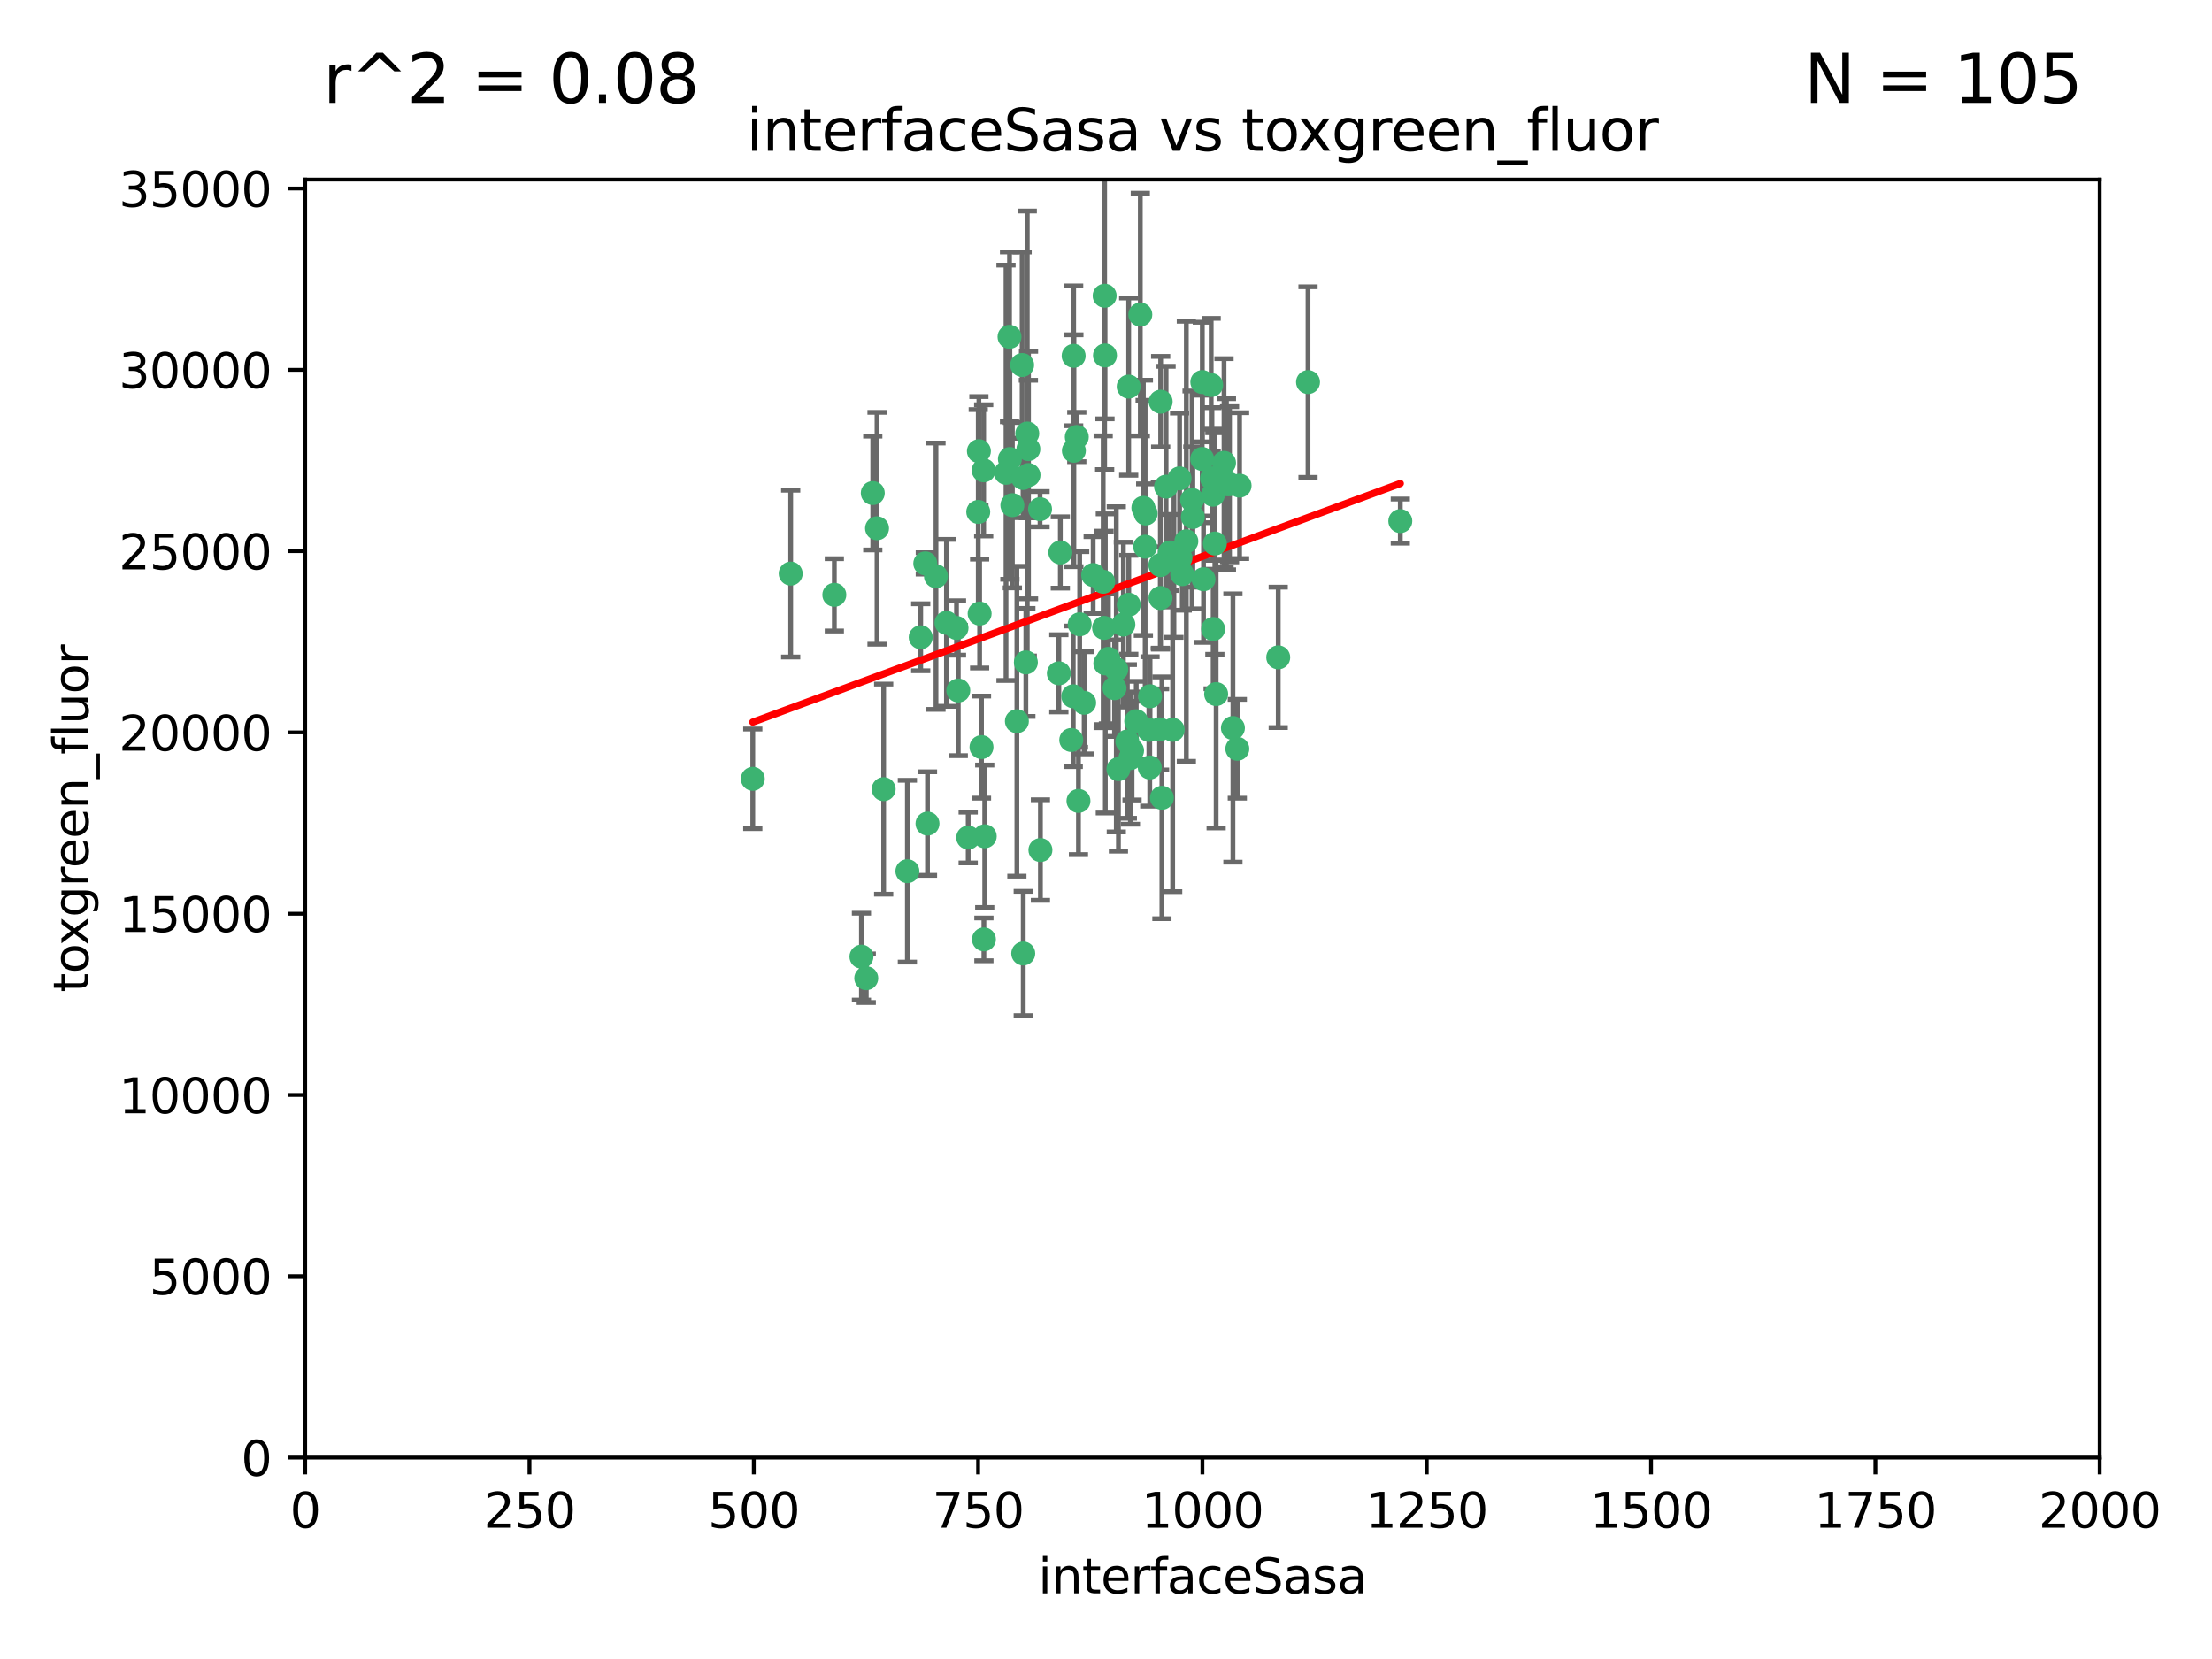 <?xml version="1.0" encoding="utf-8" standalone="no"?>
<!DOCTYPE svg PUBLIC "-//W3C//DTD SVG 1.1//EN"
  "http://www.w3.org/Graphics/SVG/1.1/DTD/svg11.dtd">
<svg xmlns:xlink="http://www.w3.org/1999/xlink" width="460.8pt" height="345.6pt" viewBox="0 0 460.8 345.6" xmlns="http://www.w3.org/2000/svg" version="1.1">
 <defs>
  <style type="text/css">*{stroke-linejoin: round; stroke-linecap: butt}</style>
 </defs>
 <g id="figure_1">
  <g id="patch_1">
   <path d="M 0 345.6 
L 460.8 345.6 
L 460.8 0 
L 0 0 
z
" style="fill: #ffffff"/>
  </g>
  <g id="axes_1">
   <g id="patch_2">
    <path d="M 63.571 303.64 
L 437.4 303.64 
L 437.4 37.411 
L 63.571 37.411 
z
" style="fill: #ffffff"/>
   </g>
   <g id="PathCollection_1">
    <defs>
     <path id="m06313753d0" d="M 0 1.118 
C 0.297 1.118 0.581 1 0.791 0.791 
C 1 0.581 1.118 0.297 1.118 0 
C 1.118 -0.297 1 -0.581 0.791 -0.791 
C 0.581 -1 0.297 -1.118 0 -1.118 
C -0.297 -1.118 -0.581 -1 -0.791 -0.791 
C -1 -0.581 -1.118 -0.297 -1.118 0 
C -1.118 0.297 -1 0.581 -0.791 0.791 
C -0.581 1 -0.297 1.118 0 1.118 
z
" style="stroke: #3cb371"/>
    </defs>
    <g clip-path="url(#p05f565b25a)">
     <use xlink:href="#m06313753d0" x="212.925" y="76.037" style="fill: #3cb371; stroke: #3cb371"/>
     <use xlink:href="#m06313753d0" x="243.693" y="115.09" style="fill: #3cb371; stroke: #3cb371"/>
     <use xlink:href="#m06313753d0" x="232.546" y="139.434" style="fill: #3cb371; stroke: #3cb371"/>
     <use xlink:href="#m06313753d0" x="272.484" y="79.593" style="fill: #3cb371; stroke: #3cb371"/>
     <use xlink:href="#m06313753d0" x="250.437" y="95.609" style="fill: #3cb371; stroke: #3cb371"/>
     <use xlink:href="#m06313753d0" x="242.914" y="101.372" style="fill: #3cb371; stroke: #3cb371"/>
     <use xlink:href="#m06313753d0" x="266.28" y="136.942" style="fill: #3cb371; stroke: #3cb371"/>
     <use xlink:href="#m06313753d0" x="250.716" y="120.662" style="fill: #3cb371; stroke: #3cb371"/>
     <use xlink:href="#m06313753d0" x="254.987" y="96.415" style="fill: #3cb371; stroke: #3cb371"/>
     <use xlink:href="#m06313753d0" x="220.886" y="115.091" style="fill: #3cb371; stroke: #3cb371"/>
     <use xlink:href="#m06313753d0" x="230.119" y="61.614" style="fill: #3cb371; stroke: #3cb371"/>
     <use xlink:href="#m06313753d0" x="245.919" y="116.204" style="fill: #3cb371; stroke: #3cb371"/>
     <use xlink:href="#m06313753d0" x="241.787" y="83.673" style="fill: #3cb371; stroke: #3cb371"/>
     <use xlink:href="#m06313753d0" x="252.721" y="131.033" style="fill: #3cb371; stroke: #3cb371"/>
     <use xlink:href="#m06313753d0" x="252.312" y="80.209" style="fill: #3cb371; stroke: #3cb371"/>
     <use xlink:href="#m06313753d0" x="258.229" y="101.166" style="fill: #3cb371; stroke: #3cb371"/>
     <use xlink:href="#m06313753d0" x="223.66" y="74.129" style="fill: #3cb371; stroke: #3cb371"/>
     <use xlink:href="#m06313753d0" x="232.987" y="160.224" style="fill: #3cb371; stroke: #3cb371"/>
     <use xlink:href="#m06313753d0" x="241.557" y="151.945" style="fill: #3cb371; stroke: #3cb371"/>
     <use xlink:href="#m06313753d0" x="247.136" y="112.761" style="fill: #3cb371; stroke: #3cb371"/>
     <use xlink:href="#m06313753d0" x="246.284" y="119.604" style="fill: #3cb371; stroke: #3cb371"/>
     <use xlink:href="#m06313753d0" x="253.345" y="144.591" style="fill: #3cb371; stroke: #3cb371"/>
     <use xlink:href="#m06313753d0" x="255.489" y="100.872" style="fill: #3cb371; stroke: #3cb371"/>
     <use xlink:href="#m06313753d0" x="252.676" y="103.062" style="fill: #3cb371; stroke: #3cb371"/>
     <use xlink:href="#m06313753d0" x="244.553" y="116.067" style="fill: #3cb371; stroke: #3cb371"/>
     <use xlink:href="#m06313753d0" x="230.187" y="74.047" style="fill: #3cb371; stroke: #3cb371"/>
     <use xlink:href="#m06313753d0" x="210.378" y="95.624" style="fill: #3cb371; stroke: #3cb371"/>
     <use xlink:href="#m06313753d0" x="256.134" y="100.88" style="fill: #3cb371; stroke: #3cb371"/>
     <use xlink:href="#m06313753d0" x="235.488" y="157.928" style="fill: #3cb371; stroke: #3cb371"/>
     <use xlink:href="#m06313753d0" x="238.185" y="105.788" style="fill: #3cb371; stroke: #3cb371"/>
     <use xlink:href="#m06313753d0" x="235.142" y="125.985" style="fill: #3cb371; stroke: #3cb371"/>
     <use xlink:href="#m06313753d0" x="234.02" y="130.114" style="fill: #3cb371; stroke: #3cb371"/>
     <use xlink:href="#m06313753d0" x="223.161" y="154.151" style="fill: #3cb371; stroke: #3cb371"/>
     <use xlink:href="#m06313753d0" x="242.046" y="166.197" style="fill: #3cb371; stroke: #3cb371"/>
     <use xlink:href="#m06313753d0" x="248.491" y="107.698" style="fill: #3cb371; stroke: #3cb371"/>
     <use xlink:href="#m06313753d0" x="241.725" y="117.721" style="fill: #3cb371; stroke: #3cb371"/>
     <use xlink:href="#m06313753d0" x="238.555" y="113.883" style="fill: #3cb371; stroke: #3cb371"/>
     <use xlink:href="#m06313753d0" x="230.261" y="138.203" style="fill: #3cb371; stroke: #3cb371"/>
     <use xlink:href="#m06313753d0" x="225.848" y="146.402" style="fill: #3cb371; stroke: #3cb371"/>
     <use xlink:href="#m06313753d0" x="238.669" y="106.972" style="fill: #3cb371; stroke: #3cb371"/>
     <use xlink:href="#m06313753d0" x="227.725" y="119.786" style="fill: #3cb371; stroke: #3cb371"/>
     <use xlink:href="#m06313753d0" x="235.125" y="80.534" style="fill: #3cb371; stroke: #3cb371"/>
     <use xlink:href="#m06313753d0" x="214.228" y="93.547" style="fill: #3cb371; stroke: #3cb371"/>
     <use xlink:href="#m06313753d0" x="241.753" y="124.576" style="fill: #3cb371; stroke: #3cb371"/>
     <use xlink:href="#m06313753d0" x="237.546" y="65.53" style="fill: #3cb371; stroke: #3cb371"/>
     <use xlink:href="#m06313753d0" x="245.731" y="99.654" style="fill: #3cb371; stroke: #3cb371"/>
     <use xlink:href="#m06313753d0" x="257.757" y="155.987" style="fill: #3cb371; stroke: #3cb371"/>
     <use xlink:href="#m06313753d0" x="216.658" y="106.07" style="fill: #3cb371; stroke: #3cb371"/>
     <use xlink:href="#m06313753d0" x="204.916" y="97.982" style="fill: #3cb371; stroke: #3cb371"/>
     <use xlink:href="#m06313753d0" x="214.256" y="98.96" style="fill: #3cb371; stroke: #3cb371"/>
     <use xlink:href="#m06313753d0" x="291.711" y="108.552" style="fill: #3cb371; stroke: #3cb371"/>
     <use xlink:href="#m06313753d0" x="224.916" y="130.059" style="fill: #3cb371; stroke: #3cb371"/>
     <use xlink:href="#m06313753d0" x="256.841" y="151.66" style="fill: #3cb371; stroke: #3cb371"/>
     <use xlink:href="#m06313753d0" x="250.465" y="79.585" style="fill: #3cb371; stroke: #3cb371"/>
     <use xlink:href="#m06313753d0" x="199.256" y="130.815" style="fill: #3cb371; stroke: #3cb371"/>
     <use xlink:href="#m06313753d0" x="204.462" y="155.635" style="fill: #3cb371; stroke: #3cb371"/>
     <use xlink:href="#m06313753d0" x="213.159" y="198.628" style="fill: #3cb371; stroke: #3cb371"/>
     <use xlink:href="#m06313753d0" x="194.981" y="120.034" style="fill: #3cb371; stroke: #3cb371"/>
     <use xlink:href="#m06313753d0" x="220.577" y="140.267" style="fill: #3cb371; stroke: #3cb371"/>
     <use xlink:href="#m06313753d0" x="223.708" y="93.895" style="fill: #3cb371; stroke: #3cb371"/>
     <use xlink:href="#m06313753d0" x="223.577" y="145.051" style="fill: #3cb371; stroke: #3cb371"/>
     <use xlink:href="#m06313753d0" x="192.753" y="117.366" style="fill: #3cb371; stroke: #3cb371"/>
     <use xlink:href="#m06313753d0" x="203.92" y="93.983" style="fill: #3cb371; stroke: #3cb371"/>
     <use xlink:href="#m06313753d0" x="181.815" y="102.712" style="fill: #3cb371; stroke: #3cb371"/>
     <use xlink:href="#m06313753d0" x="239.332" y="152.046" style="fill: #3cb371; stroke: #3cb371"/>
     <use xlink:href="#m06313753d0" x="204.073" y="127.818" style="fill: #3cb371; stroke: #3cb371"/>
     <use xlink:href="#m06313753d0" x="248.329" y="104.143" style="fill: #3cb371; stroke: #3cb371"/>
     <use xlink:href="#m06313753d0" x="182.701" y="110.051" style="fill: #3cb371; stroke: #3cb371"/>
     <use xlink:href="#m06313753d0" x="229.813" y="121.191" style="fill: #3cb371; stroke: #3cb371"/>
     <use xlink:href="#m06313753d0" x="210.301" y="70.169" style="fill: #3cb371; stroke: #3cb371"/>
     <use xlink:href="#m06313753d0" x="253.08" y="113.229" style="fill: #3cb371; stroke: #3cb371"/>
     <use xlink:href="#m06313753d0" x="224.662" y="166.847" style="fill: #3cb371; stroke: #3cb371"/>
     <use xlink:href="#m06313753d0" x="239.579" y="145.049" style="fill: #3cb371; stroke: #3cb371"/>
     <use xlink:href="#m06313753d0" x="236.699" y="150.242" style="fill: #3cb371; stroke: #3cb371"/>
     <use xlink:href="#m06313753d0" x="230.901" y="137.251" style="fill: #3cb371; stroke: #3cb371"/>
     <use xlink:href="#m06313753d0" x="213.706" y="137.993" style="fill: #3cb371; stroke: #3cb371"/>
     <use xlink:href="#m06313753d0" x="213.998" y="90.309" style="fill: #3cb371; stroke: #3cb371"/>
     <use xlink:href="#m06313753d0" x="252.476" y="99.653" style="fill: #3cb371; stroke: #3cb371"/>
     <use xlink:href="#m06313753d0" x="203.785" y="106.641" style="fill: #3cb371; stroke: #3cb371"/>
     <use xlink:href="#m06313753d0" x="211.835" y="150.246" style="fill: #3cb371; stroke: #3cb371"/>
     <use xlink:href="#m06313753d0" x="209.568" y="98.495" style="fill: #3cb371; stroke: #3cb371"/>
     <use xlink:href="#m06313753d0" x="213.11" y="99.568" style="fill: #3cb371; stroke: #3cb371"/>
     <use xlink:href="#m06313753d0" x="244.288" y="152.035" style="fill: #3cb371; stroke: #3cb371"/>
     <use xlink:href="#m06313753d0" x="180.458" y="203.781" style="fill: #3cb371; stroke: #3cb371"/>
     <use xlink:href="#m06313753d0" x="199.626" y="143.844" style="fill: #3cb371; stroke: #3cb371"/>
     <use xlink:href="#m06313753d0" x="189.023" y="181.487" style="fill: #3cb371; stroke: #3cb371"/>
     <use xlink:href="#m06313753d0" x="193.215" y="171.57" style="fill: #3cb371; stroke: #3cb371"/>
     <use xlink:href="#m06313753d0" x="235.826" y="156.366" style="fill: #3cb371; stroke: #3cb371"/>
     <use xlink:href="#m06313753d0" x="224.314" y="91.028" style="fill: #3cb371; stroke: #3cb371"/>
     <use xlink:href="#m06313753d0" x="239.516" y="159.878" style="fill: #3cb371; stroke: #3cb371"/>
     <use xlink:href="#m06313753d0" x="204.964" y="195.688" style="fill: #3cb371; stroke: #3cb371"/>
     <use xlink:href="#m06313753d0" x="229.998" y="130.801" style="fill: #3cb371; stroke: #3cb371"/>
     <use xlink:href="#m06313753d0" x="164.714" y="119.492" style="fill: #3cb371; stroke: #3cb371"/>
     <use xlink:href="#m06313753d0" x="216.738" y="177.08" style="fill: #3cb371; stroke: #3cb371"/>
     <use xlink:href="#m06313753d0" x="205.136" y="174.211" style="fill: #3cb371; stroke: #3cb371"/>
     <use xlink:href="#m06313753d0" x="201.69" y="174.48" style="fill: #3cb371; stroke: #3cb371"/>
     <use xlink:href="#m06313753d0" x="234.846" y="154.457" style="fill: #3cb371; stroke: #3cb371"/>
     <use xlink:href="#m06313753d0" x="210.895" y="105.234" style="fill: #3cb371; stroke: #3cb371"/>
     <use xlink:href="#m06313753d0" x="197.163" y="129.752" style="fill: #3cb371; stroke: #3cb371"/>
     <use xlink:href="#m06313753d0" x="191.8" y="132.758" style="fill: #3cb371; stroke: #3cb371"/>
     <use xlink:href="#m06313753d0" x="184.082" y="164.396" style="fill: #3cb371; stroke: #3cb371"/>
     <use xlink:href="#m06313753d0" x="232.174" y="143.358" style="fill: #3cb371; stroke: #3cb371"/>
     <use xlink:href="#m06313753d0" x="179.453" y="199.288" style="fill: #3cb371; stroke: #3cb371"/>
     <use xlink:href="#m06313753d0" x="156.817" y="162.243" style="fill: #3cb371; stroke: #3cb371"/>
     <use xlink:href="#m06313753d0" x="173.806" y="123.914" style="fill: #3cb371; stroke: #3cb371"/>
    </g>
   </g>
   <g id="matplotlib.axis_1">
    <g id="xtick_1">
     <g id="line2d_1">
      <defs>
       <path id="meefb8d72d9" d="M 0 0 
L 0 3.5 
" style="stroke: #000000; stroke-width: 0.8"/>
      </defs>
      <g>
       <use xlink:href="#meefb8d72d9" x="63.571" y="303.64" style="stroke: #000000; stroke-width: 0.8"/>
      </g>
     </g>
     <g id="text_1">
      <!-- 0 -->
      <g transform="translate(60.39 318.238)scale(0.1 -0.1)">
       <defs>
        <path id="DejaVuSans-30" d="M 2034 4250 
Q 1547 4250 1301 3770 
Q 1056 3291 1056 2328 
Q 1056 1369 1301 889 
Q 1547 409 2034 409 
Q 2525 409 2770 889 
Q 3016 1369 3016 2328 
Q 3016 3291 2770 3770 
Q 2525 4250 2034 4250 
z
M 2034 4750 
Q 2819 4750 3233 4129 
Q 3647 3509 3647 2328 
Q 3647 1150 3233 529 
Q 2819 -91 2034 -91 
Q 1250 -91 836 529 
Q 422 1150 422 2328 
Q 422 3509 836 4129 
Q 1250 4750 2034 4750 
z
" transform="scale(0.016)"/>
       </defs>
       <use xlink:href="#DejaVuSans-30"/>
      </g>
     </g>
    </g>
    <g id="xtick_2">
     <g id="line2d_2">
      <g>
       <use xlink:href="#meefb8d72d9" x="110.3" y="303.64" style="stroke: #000000; stroke-width: 0.8"/>
      </g>
     </g>
     <g id="text_2">
      <!-- 250 -->
      <g transform="translate(100.756 318.238)scale(0.1 -0.1)">
       <defs>
        <path id="DejaVuSans-32" d="M 1228 531 
L 3431 531 
L 3431 0 
L 469 0 
L 469 531 
Q 828 903 1448 1529 
Q 2069 2156 2228 2338 
Q 2531 2678 2651 2914 
Q 2772 3150 2772 3378 
Q 2772 3750 2511 3984 
Q 2250 4219 1831 4219 
Q 1534 4219 1204 4116 
Q 875 4013 500 3803 
L 500 4441 
Q 881 4594 1212 4672 
Q 1544 4750 1819 4750 
Q 2544 4750 2975 4387 
Q 3406 4025 3406 3419 
Q 3406 3131 3298 2873 
Q 3191 2616 2906 2266 
Q 2828 2175 2409 1742 
Q 1991 1309 1228 531 
z
" transform="scale(0.016)"/>
        <path id="DejaVuSans-35" d="M 691 4666 
L 3169 4666 
L 3169 4134 
L 1269 4134 
L 1269 2991 
Q 1406 3038 1543 3061 
Q 1681 3084 1819 3084 
Q 2600 3084 3056 2656 
Q 3513 2228 3513 1497 
Q 3513 744 3044 326 
Q 2575 -91 1722 -91 
Q 1428 -91 1123 -41 
Q 819 9 494 109 
L 494 744 
Q 775 591 1075 516 
Q 1375 441 1709 441 
Q 2250 441 2565 725 
Q 2881 1009 2881 1497 
Q 2881 1984 2565 2268 
Q 2250 2553 1709 2553 
Q 1456 2553 1204 2497 
Q 953 2441 691 2322 
L 691 4666 
z
" transform="scale(0.016)"/>
       </defs>
       <use xlink:href="#DejaVuSans-32"/>
       <use xlink:href="#DejaVuSans-35" x="63.623"/>
       <use xlink:href="#DejaVuSans-30" x="127.246"/>
      </g>
     </g>
    </g>
    <g id="xtick_3">
     <g id="line2d_3">
      <g>
       <use xlink:href="#meefb8d72d9" x="157.028" y="303.64" style="stroke: #000000; stroke-width: 0.8"/>
      </g>
     </g>
     <g id="text_3">
      <!-- 500 -->
      <g transform="translate(147.485 318.238)scale(0.1 -0.1)">
       <use xlink:href="#DejaVuSans-35"/>
       <use xlink:href="#DejaVuSans-30" x="63.623"/>
       <use xlink:href="#DejaVuSans-30" x="127.246"/>
      </g>
     </g>
    </g>
    <g id="xtick_4">
     <g id="line2d_4">
      <g>
       <use xlink:href="#meefb8d72d9" x="203.757" y="303.64" style="stroke: #000000; stroke-width: 0.8"/>
      </g>
     </g>
     <g id="text_4">
      <!-- 750 -->
      <g transform="translate(194.213 318.238)scale(0.1 -0.1)">
       <defs>
        <path id="DejaVuSans-37" d="M 525 4666 
L 3525 4666 
L 3525 4397 
L 1831 0 
L 1172 0 
L 2766 4134 
L 525 4134 
L 525 4666 
z
" transform="scale(0.016)"/>
       </defs>
       <use xlink:href="#DejaVuSans-37"/>
       <use xlink:href="#DejaVuSans-35" x="63.623"/>
       <use xlink:href="#DejaVuSans-30" x="127.246"/>
      </g>
     </g>
    </g>
    <g id="xtick_5">
     <g id="line2d_5">
      <g>
       <use xlink:href="#meefb8d72d9" x="250.486" y="303.64" style="stroke: #000000; stroke-width: 0.8"/>
      </g>
     </g>
     <g id="text_5">
      <!-- 1000 -->
      <g transform="translate(237.761 318.238)scale(0.1 -0.1)">
       <defs>
        <path id="DejaVuSans-31" d="M 794 531 
L 1825 531 
L 1825 4091 
L 703 3866 
L 703 4441 
L 1819 4666 
L 2450 4666 
L 2450 531 
L 3481 531 
L 3481 0 
L 794 0 
L 794 531 
z
" transform="scale(0.016)"/>
       </defs>
       <use xlink:href="#DejaVuSans-31"/>
       <use xlink:href="#DejaVuSans-30" x="63.623"/>
       <use xlink:href="#DejaVuSans-30" x="127.246"/>
       <use xlink:href="#DejaVuSans-30" x="190.869"/>
      </g>
     </g>
    </g>
    <g id="xtick_6">
     <g id="line2d_6">
      <g>
       <use xlink:href="#meefb8d72d9" x="297.214" y="303.64" style="stroke: #000000; stroke-width: 0.8"/>
      </g>
     </g>
     <g id="text_6">
      <!-- 1250 -->
      <g transform="translate(284.489 318.238)scale(0.1 -0.1)">
       <use xlink:href="#DejaVuSans-31"/>
       <use xlink:href="#DejaVuSans-32" x="63.623"/>
       <use xlink:href="#DejaVuSans-35" x="127.246"/>
       <use xlink:href="#DejaVuSans-30" x="190.869"/>
      </g>
     </g>
    </g>
    <g id="xtick_7">
     <g id="line2d_7">
      <g>
       <use xlink:href="#meefb8d72d9" x="343.943" y="303.64" style="stroke: #000000; stroke-width: 0.8"/>
      </g>
     </g>
     <g id="text_7">
      <!-- 1500 -->
      <g transform="translate(331.218 318.238)scale(0.1 -0.1)">
       <use xlink:href="#DejaVuSans-31"/>
       <use xlink:href="#DejaVuSans-35" x="63.623"/>
       <use xlink:href="#DejaVuSans-30" x="127.246"/>
       <use xlink:href="#DejaVuSans-30" x="190.869"/>
      </g>
     </g>
    </g>
    <g id="xtick_8">
     <g id="line2d_8">
      <g>
       <use xlink:href="#meefb8d72d9" x="390.671" y="303.64" style="stroke: #000000; stroke-width: 0.8"/>
      </g>
     </g>
     <g id="text_8">
      <!-- 1750 -->
      <g transform="translate(377.946 318.238)scale(0.1 -0.1)">
       <use xlink:href="#DejaVuSans-31"/>
       <use xlink:href="#DejaVuSans-37" x="63.623"/>
       <use xlink:href="#DejaVuSans-35" x="127.246"/>
       <use xlink:href="#DejaVuSans-30" x="190.869"/>
      </g>
     </g>
    </g>
    <g id="xtick_9">
     <g id="line2d_9">
      <g>
       <use xlink:href="#meefb8d72d9" x="437.4" y="303.64" style="stroke: #000000; stroke-width: 0.8"/>
      </g>
     </g>
     <g id="text_9">
      <!-- 2000 -->
      <g transform="translate(424.675 318.238)scale(0.1 -0.1)">
       <use xlink:href="#DejaVuSans-32"/>
       <use xlink:href="#DejaVuSans-30" x="63.623"/>
       <use xlink:href="#DejaVuSans-30" x="127.246"/>
       <use xlink:href="#DejaVuSans-30" x="190.869"/>
      </g>
     </g>
    </g>
    <g id="text_10">
     <!-- interfaceSasa -->
     <g transform="translate(216.279 331.917)scale(0.1 -0.1)">
      <defs>
       <path id="DejaVuSans-69" d="M 603 3500 
L 1178 3500 
L 1178 0 
L 603 0 
L 603 3500 
z
M 603 4863 
L 1178 4863 
L 1178 4134 
L 603 4134 
L 603 4863 
z
" transform="scale(0.016)"/>
       <path id="DejaVuSans-6e" d="M 3513 2113 
L 3513 0 
L 2938 0 
L 2938 2094 
Q 2938 2591 2744 2837 
Q 2550 3084 2163 3084 
Q 1697 3084 1428 2787 
Q 1159 2491 1159 1978 
L 1159 0 
L 581 0 
L 581 3500 
L 1159 3500 
L 1159 2956 
Q 1366 3272 1645 3428 
Q 1925 3584 2291 3584 
Q 2894 3584 3203 3211 
Q 3513 2838 3513 2113 
z
" transform="scale(0.016)"/>
       <path id="DejaVuSans-74" d="M 1172 4494 
L 1172 3500 
L 2356 3500 
L 2356 3053 
L 1172 3053 
L 1172 1153 
Q 1172 725 1289 603 
Q 1406 481 1766 481 
L 2356 481 
L 2356 0 
L 1766 0 
Q 1100 0 847 248 
Q 594 497 594 1153 
L 594 3053 
L 172 3053 
L 172 3500 
L 594 3500 
L 594 4494 
L 1172 4494 
z
" transform="scale(0.016)"/>
       <path id="DejaVuSans-65" d="M 3597 1894 
L 3597 1613 
L 953 1613 
Q 991 1019 1311 708 
Q 1631 397 2203 397 
Q 2534 397 2845 478 
Q 3156 559 3463 722 
L 3463 178 
Q 3153 47 2828 -22 
Q 2503 -91 2169 -91 
Q 1331 -91 842 396 
Q 353 884 353 1716 
Q 353 2575 817 3079 
Q 1281 3584 2069 3584 
Q 2775 3584 3186 3129 
Q 3597 2675 3597 1894 
z
M 3022 2063 
Q 3016 2534 2758 2815 
Q 2500 3097 2075 3097 
Q 1594 3097 1305 2825 
Q 1016 2553 972 2059 
L 3022 2063 
z
" transform="scale(0.016)"/>
       <path id="DejaVuSans-72" d="M 2631 2963 
Q 2534 3019 2420 3045 
Q 2306 3072 2169 3072 
Q 1681 3072 1420 2755 
Q 1159 2438 1159 1844 
L 1159 0 
L 581 0 
L 581 3500 
L 1159 3500 
L 1159 2956 
Q 1341 3275 1631 3429 
Q 1922 3584 2338 3584 
Q 2397 3584 2469 3576 
Q 2541 3569 2628 3553 
L 2631 2963 
z
" transform="scale(0.016)"/>
       <path id="DejaVuSans-66" d="M 2375 4863 
L 2375 4384 
L 1825 4384 
Q 1516 4384 1395 4259 
Q 1275 4134 1275 3809 
L 1275 3500 
L 2222 3500 
L 2222 3053 
L 1275 3053 
L 1275 0 
L 697 0 
L 697 3053 
L 147 3053 
L 147 3500 
L 697 3500 
L 697 3744 
Q 697 4328 969 4595 
Q 1241 4863 1831 4863 
L 2375 4863 
z
" transform="scale(0.016)"/>
       <path id="DejaVuSans-61" d="M 2194 1759 
Q 1497 1759 1228 1600 
Q 959 1441 959 1056 
Q 959 750 1161 570 
Q 1363 391 1709 391 
Q 2188 391 2477 730 
Q 2766 1069 2766 1631 
L 2766 1759 
L 2194 1759 
z
M 3341 1997 
L 3341 0 
L 2766 0 
L 2766 531 
Q 2569 213 2275 61 
Q 1981 -91 1556 -91 
Q 1019 -91 701 211 
Q 384 513 384 1019 
Q 384 1609 779 1909 
Q 1175 2209 1959 2209 
L 2766 2209 
L 2766 2266 
Q 2766 2663 2505 2880 
Q 2244 3097 1772 3097 
Q 1472 3097 1187 3025 
Q 903 2953 641 2809 
L 641 3341 
Q 956 3463 1253 3523 
Q 1550 3584 1831 3584 
Q 2591 3584 2966 3190 
Q 3341 2797 3341 1997 
z
" transform="scale(0.016)"/>
       <path id="DejaVuSans-63" d="M 3122 3366 
L 3122 2828 
Q 2878 2963 2633 3030 
Q 2388 3097 2138 3097 
Q 1578 3097 1268 2742 
Q 959 2388 959 1747 
Q 959 1106 1268 751 
Q 1578 397 2138 397 
Q 2388 397 2633 464 
Q 2878 531 3122 666 
L 3122 134 
Q 2881 22 2623 -34 
Q 2366 -91 2075 -91 
Q 1284 -91 818 406 
Q 353 903 353 1747 
Q 353 2603 823 3093 
Q 1294 3584 2113 3584 
Q 2378 3584 2631 3529 
Q 2884 3475 3122 3366 
z
" transform="scale(0.016)"/>
       <path id="DejaVuSans-53" d="M 3425 4513 
L 3425 3897 
Q 3066 4069 2747 4153 
Q 2428 4238 2131 4238 
Q 1616 4238 1336 4038 
Q 1056 3838 1056 3469 
Q 1056 3159 1242 3001 
Q 1428 2844 1947 2747 
L 2328 2669 
Q 3034 2534 3370 2195 
Q 3706 1856 3706 1288 
Q 3706 609 3251 259 
Q 2797 -91 1919 -91 
Q 1588 -91 1214 -16 
Q 841 59 441 206 
L 441 856 
Q 825 641 1194 531 
Q 1563 422 1919 422 
Q 2459 422 2753 634 
Q 3047 847 3047 1241 
Q 3047 1584 2836 1778 
Q 2625 1972 2144 2069 
L 1759 2144 
Q 1053 2284 737 2584 
Q 422 2884 422 3419 
Q 422 4038 858 4394 
Q 1294 4750 2059 4750 
Q 2388 4750 2728 4690 
Q 3069 4631 3425 4513 
z
" transform="scale(0.016)"/>
       <path id="DejaVuSans-73" d="M 2834 3397 
L 2834 2853 
Q 2591 2978 2328 3040 
Q 2066 3103 1784 3103 
Q 1356 3103 1142 2972 
Q 928 2841 928 2578 
Q 928 2378 1081 2264 
Q 1234 2150 1697 2047 
L 1894 2003 
Q 2506 1872 2764 1633 
Q 3022 1394 3022 966 
Q 3022 478 2636 193 
Q 2250 -91 1575 -91 
Q 1294 -91 989 -36 
Q 684 19 347 128 
L 347 722 
Q 666 556 975 473 
Q 1284 391 1588 391 
Q 1994 391 2212 530 
Q 2431 669 2431 922 
Q 2431 1156 2273 1281 
Q 2116 1406 1581 1522 
L 1381 1569 
Q 847 1681 609 1914 
Q 372 2147 372 2553 
Q 372 3047 722 3315 
Q 1072 3584 1716 3584 
Q 2034 3584 2315 3537 
Q 2597 3491 2834 3397 
z
" transform="scale(0.016)"/>
      </defs>
      <use xlink:href="#DejaVuSans-69"/>
      <use xlink:href="#DejaVuSans-6e" x="27.783"/>
      <use xlink:href="#DejaVuSans-74" x="91.162"/>
      <use xlink:href="#DejaVuSans-65" x="130.371"/>
      <use xlink:href="#DejaVuSans-72" x="191.895"/>
      <use xlink:href="#DejaVuSans-66" x="233.008"/>
      <use xlink:href="#DejaVuSans-61" x="268.213"/>
      <use xlink:href="#DejaVuSans-63" x="329.492"/>
      <use xlink:href="#DejaVuSans-65" x="384.473"/>
      <use xlink:href="#DejaVuSans-53" x="445.996"/>
      <use xlink:href="#DejaVuSans-61" x="509.473"/>
      <use xlink:href="#DejaVuSans-73" x="570.752"/>
      <use xlink:href="#DejaVuSans-61" x="622.852"/>
     </g>
    </g>
   </g>
   <g id="matplotlib.axis_2">
    <g id="ytick_1">
     <g id="line2d_10">
      <defs>
       <path id="m5dbe234286" d="M 0 0 
L -3.5 0 
" style="stroke: #000000; stroke-width: 0.8"/>
      </defs>
      <g>
       <use xlink:href="#m5dbe234286" x="63.571" y="303.64" style="stroke: #000000; stroke-width: 0.8"/>
      </g>
     </g>
     <g id="text_11">
      <!-- 0 -->
      <g transform="translate(50.209 307.439)scale(0.1 -0.1)">
       <use xlink:href="#DejaVuSans-30"/>
      </g>
     </g>
    </g>
    <g id="ytick_2">
     <g id="line2d_11">
      <g>
       <use xlink:href="#m5dbe234286" x="63.571" y="265.874" style="stroke: #000000; stroke-width: 0.8"/>
      </g>
     </g>
     <g id="text_12">
      <!-- 5000 -->
      <g transform="translate(31.121 269.673)scale(0.1 -0.1)">
       <use xlink:href="#DejaVuSans-35"/>
       <use xlink:href="#DejaVuSans-30" x="63.623"/>
       <use xlink:href="#DejaVuSans-30" x="127.246"/>
       <use xlink:href="#DejaVuSans-30" x="190.869"/>
      </g>
     </g>
    </g>
    <g id="ytick_3">
     <g id="line2d_12">
      <g>
       <use xlink:href="#m5dbe234286" x="63.571" y="228.108" style="stroke: #000000; stroke-width: 0.8"/>
      </g>
     </g>
     <g id="text_13">
      <!-- 10000 -->
      <g transform="translate(24.759 231.907)scale(0.1 -0.1)">
       <use xlink:href="#DejaVuSans-31"/>
       <use xlink:href="#DejaVuSans-30" x="63.623"/>
       <use xlink:href="#DejaVuSans-30" x="127.246"/>
       <use xlink:href="#DejaVuSans-30" x="190.869"/>
       <use xlink:href="#DejaVuSans-30" x="254.492"/>
      </g>
     </g>
    </g>
    <g id="ytick_4">
     <g id="line2d_13">
      <g>
       <use xlink:href="#m5dbe234286" x="63.571" y="190.342" style="stroke: #000000; stroke-width: 0.8"/>
      </g>
     </g>
     <g id="text_14">
      <!-- 15000 -->
      <g transform="translate(24.759 194.141)scale(0.1 -0.1)">
       <use xlink:href="#DejaVuSans-31"/>
       <use xlink:href="#DejaVuSans-35" x="63.623"/>
       <use xlink:href="#DejaVuSans-30" x="127.246"/>
       <use xlink:href="#DejaVuSans-30" x="190.869"/>
       <use xlink:href="#DejaVuSans-30" x="254.492"/>
      </g>
     </g>
    </g>
    <g id="ytick_5">
     <g id="line2d_14">
      <g>
       <use xlink:href="#m5dbe234286" x="63.571" y="152.576" style="stroke: #000000; stroke-width: 0.8"/>
      </g>
     </g>
     <g id="text_15">
      <!-- 20000 -->
      <g transform="translate(24.759 156.375)scale(0.1 -0.1)">
       <use xlink:href="#DejaVuSans-32"/>
       <use xlink:href="#DejaVuSans-30" x="63.623"/>
       <use xlink:href="#DejaVuSans-30" x="127.246"/>
       <use xlink:href="#DejaVuSans-30" x="190.869"/>
       <use xlink:href="#DejaVuSans-30" x="254.492"/>
      </g>
     </g>
    </g>
    <g id="ytick_6">
     <g id="line2d_15">
      <g>
       <use xlink:href="#m5dbe234286" x="63.571" y="114.81" style="stroke: #000000; stroke-width: 0.8"/>
      </g>
     </g>
     <g id="text_16">
      <!-- 25000 -->
      <g transform="translate(24.759 118.609)scale(0.1 -0.1)">
       <use xlink:href="#DejaVuSans-32"/>
       <use xlink:href="#DejaVuSans-35" x="63.623"/>
       <use xlink:href="#DejaVuSans-30" x="127.246"/>
       <use xlink:href="#DejaVuSans-30" x="190.869"/>
       <use xlink:href="#DejaVuSans-30" x="254.492"/>
      </g>
     </g>
    </g>
    <g id="ytick_7">
     <g id="line2d_16">
      <g>
       <use xlink:href="#m5dbe234286" x="63.571" y="77.044" style="stroke: #000000; stroke-width: 0.8"/>
      </g>
     </g>
     <g id="text_17">
      <!-- 30000 -->
      <g transform="translate(24.759 80.844)scale(0.1 -0.1)">
       <defs>
        <path id="DejaVuSans-33" d="M 2597 2516 
Q 3050 2419 3304 2112 
Q 3559 1806 3559 1356 
Q 3559 666 3084 287 
Q 2609 -91 1734 -91 
Q 1441 -91 1130 -33 
Q 819 25 488 141 
L 488 750 
Q 750 597 1062 519 
Q 1375 441 1716 441 
Q 2309 441 2620 675 
Q 2931 909 2931 1356 
Q 2931 1769 2642 2001 
Q 2353 2234 1838 2234 
L 1294 2234 
L 1294 2753 
L 1863 2753 
Q 2328 2753 2575 2939 
Q 2822 3125 2822 3475 
Q 2822 3834 2567 4026 
Q 2313 4219 1838 4219 
Q 1578 4219 1281 4162 
Q 984 4106 628 3988 
L 628 4550 
Q 988 4650 1302 4700 
Q 1616 4750 1894 4750 
Q 2613 4750 3031 4423 
Q 3450 4097 3450 3541 
Q 3450 3153 3228 2886 
Q 3006 2619 2597 2516 
z
" transform="scale(0.016)"/>
       </defs>
       <use xlink:href="#DejaVuSans-33"/>
       <use xlink:href="#DejaVuSans-30" x="63.623"/>
       <use xlink:href="#DejaVuSans-30" x="127.246"/>
       <use xlink:href="#DejaVuSans-30" x="190.869"/>
       <use xlink:href="#DejaVuSans-30" x="254.492"/>
      </g>
     </g>
    </g>
    <g id="ytick_8">
     <g id="line2d_17">
      <g>
       <use xlink:href="#m5dbe234286" x="63.571" y="39.278" style="stroke: #000000; stroke-width: 0.8"/>
      </g>
     </g>
     <g id="text_18">
      <!-- 35000 -->
      <g transform="translate(24.759 43.078)scale(0.1 -0.1)">
       <use xlink:href="#DejaVuSans-33"/>
       <use xlink:href="#DejaVuSans-35" x="63.623"/>
       <use xlink:href="#DejaVuSans-30" x="127.246"/>
       <use xlink:href="#DejaVuSans-30" x="190.869"/>
       <use xlink:href="#DejaVuSans-30" x="254.492"/>
      </g>
     </g>
    </g>
    <g id="text_19">
     <!-- toxgreen_fluor -->
     <g transform="translate(18.401 206.72)rotate(-90)scale(0.1 -0.1)">
      <defs>
       <path id="DejaVuSans-6f" d="M 1959 3097 
Q 1497 3097 1228 2736 
Q 959 2375 959 1747 
Q 959 1119 1226 758 
Q 1494 397 1959 397 
Q 2419 397 2687 759 
Q 2956 1122 2956 1747 
Q 2956 2369 2687 2733 
Q 2419 3097 1959 3097 
z
M 1959 3584 
Q 2709 3584 3137 3096 
Q 3566 2609 3566 1747 
Q 3566 888 3137 398 
Q 2709 -91 1959 -91 
Q 1206 -91 779 398 
Q 353 888 353 1747 
Q 353 2609 779 3096 
Q 1206 3584 1959 3584 
z
" transform="scale(0.016)"/>
       <path id="DejaVuSans-78" d="M 3513 3500 
L 2247 1797 
L 3578 0 
L 2900 0 
L 1881 1375 
L 863 0 
L 184 0 
L 1544 1831 
L 300 3500 
L 978 3500 
L 1906 2253 
L 2834 3500 
L 3513 3500 
z
" transform="scale(0.016)"/>
       <path id="DejaVuSans-67" d="M 2906 1791 
Q 2906 2416 2648 2759 
Q 2391 3103 1925 3103 
Q 1463 3103 1205 2759 
Q 947 2416 947 1791 
Q 947 1169 1205 825 
Q 1463 481 1925 481 
Q 2391 481 2648 825 
Q 2906 1169 2906 1791 
z
M 3481 434 
Q 3481 -459 3084 -895 
Q 2688 -1331 1869 -1331 
Q 1566 -1331 1297 -1286 
Q 1028 -1241 775 -1147 
L 775 -588 
Q 1028 -725 1275 -790 
Q 1522 -856 1778 -856 
Q 2344 -856 2625 -561 
Q 2906 -266 2906 331 
L 2906 616 
Q 2728 306 2450 153 
Q 2172 0 1784 0 
Q 1141 0 747 490 
Q 353 981 353 1791 
Q 353 2603 747 3093 
Q 1141 3584 1784 3584 
Q 2172 3584 2450 3431 
Q 2728 3278 2906 2969 
L 2906 3500 
L 3481 3500 
L 3481 434 
z
" transform="scale(0.016)"/>
       <path id="DejaVuSans-5f" d="M 3263 -1063 
L 3263 -1509 
L -63 -1509 
L -63 -1063 
L 3263 -1063 
z
" transform="scale(0.016)"/>
       <path id="DejaVuSans-6c" d="M 603 4863 
L 1178 4863 
L 1178 0 
L 603 0 
L 603 4863 
z
" transform="scale(0.016)"/>
       <path id="DejaVuSans-75" d="M 544 1381 
L 544 3500 
L 1119 3500 
L 1119 1403 
Q 1119 906 1312 657 
Q 1506 409 1894 409 
Q 2359 409 2629 706 
Q 2900 1003 2900 1516 
L 2900 3500 
L 3475 3500 
L 3475 0 
L 2900 0 
L 2900 538 
Q 2691 219 2414 64 
Q 2138 -91 1772 -91 
Q 1169 -91 856 284 
Q 544 659 544 1381 
z
M 1991 3584 
L 1991 3584 
z
" transform="scale(0.016)"/>
      </defs>
      <use xlink:href="#DejaVuSans-74"/>
      <use xlink:href="#DejaVuSans-6f" x="39.209"/>
      <use xlink:href="#DejaVuSans-78" x="97.266"/>
      <use xlink:href="#DejaVuSans-67" x="156.445"/>
      <use xlink:href="#DejaVuSans-72" x="219.922"/>
      <use xlink:href="#DejaVuSans-65" x="258.785"/>
      <use xlink:href="#DejaVuSans-65" x="320.309"/>
      <use xlink:href="#DejaVuSans-6e" x="381.832"/>
      <use xlink:href="#DejaVuSans-5f" x="445.211"/>
      <use xlink:href="#DejaVuSans-66" x="495.211"/>
      <use xlink:href="#DejaVuSans-6c" x="530.416"/>
      <use xlink:href="#DejaVuSans-75" x="558.199"/>
      <use xlink:href="#DejaVuSans-6f" x="621.578"/>
      <use xlink:href="#DejaVuSans-72" x="682.76"/>
     </g>
    </g>
   </g>
   <g id="LineCollection_1">
    <path d="M 212.925 99.58 
L 212.925 52.494 
" clip-path="url(#p05f565b25a)" style="fill: none; stroke: #696969"/>
    <path d="M 243.693 123.008 
L 243.693 107.171 
" clip-path="url(#p05f565b25a)" style="fill: none; stroke: #696969"/>
    <path d="M 232.546 173.308 
L 232.546 105.56 
" clip-path="url(#p05f565b25a)" style="fill: none; stroke: #696969"/>
    <path d="M 272.484 99.437 
L 272.484 59.75 
" clip-path="url(#p05f565b25a)" style="fill: none; stroke: #696969"/>
    <path d="M 250.437 108.893 
L 250.437 82.325 
" clip-path="url(#p05f565b25a)" style="fill: none; stroke: #696969"/>
    <path d="M 242.914 126.436 
L 242.914 76.309 
" clip-path="url(#p05f565b25a)" style="fill: none; stroke: #696969"/>
    <path d="M 266.28 151.57 
L 266.28 122.315 
" clip-path="url(#p05f565b25a)" style="fill: none; stroke: #696969"/>
    <path d="M 250.716 133.818 
L 250.716 107.506 
" clip-path="url(#p05f565b25a)" style="fill: none; stroke: #696969"/>
    <path d="M 254.987 118.115 
L 254.987 74.714 
" clip-path="url(#p05f565b25a)" style="fill: none; stroke: #696969"/>
    <path d="M 220.886 122.516 
L 220.886 107.666 
" clip-path="url(#p05f565b25a)" style="fill: none; stroke: #696969"/>
    <path d="M 230.119 97.825 
L 230.119 25.402 
" clip-path="url(#p05f565b25a)" style="fill: none; stroke: #696969"/>
    <path d="M 245.919 120.448 
L 245.919 111.96 
" clip-path="url(#p05f565b25a)" style="fill: none; stroke: #696969"/>
    <path d="M 241.787 93.1 
L 241.787 74.246 
" clip-path="url(#p05f565b25a)" style="fill: none; stroke: #696969"/>
    <path d="M 252.721 143.479 
L 252.721 118.586 
" clip-path="url(#p05f565b25a)" style="fill: none; stroke: #696969"/>
    <path d="M 252.312 94.094 
L 252.312 66.324 
" clip-path="url(#p05f565b25a)" style="fill: none; stroke: #696969"/>
    <path d="M 258.229 116.358 
L 258.229 85.973 
" clip-path="url(#p05f565b25a)" style="fill: none; stroke: #696969"/>
    <path d="M 223.66 88.692 
L 223.66 59.566 
" clip-path="url(#p05f565b25a)" style="fill: none; stroke: #696969"/>
    <path d="M 232.987 177.314 
L 232.987 143.135 
" clip-path="url(#p05f565b25a)" style="fill: none; stroke: #696969"/>
    <path d="M 241.557 160.385 
L 241.557 143.505 
" clip-path="url(#p05f565b25a)" style="fill: none; stroke: #696969"/>
    <path d="M 247.136 158.597 
L 247.136 66.926 
" clip-path="url(#p05f565b25a)" style="fill: none; stroke: #696969"/>
    <path d="M 246.284 127.118 
L 246.284 112.09 
" clip-path="url(#p05f565b25a)" style="fill: none; stroke: #696969"/>
    <path d="M 253.345 172.484 
L 253.345 116.697 
" clip-path="url(#p05f565b25a)" style="fill: none; stroke: #696969"/>
    <path d="M 255.489 118.692 
L 255.489 83.052 
" clip-path="url(#p05f565b25a)" style="fill: none; stroke: #696969"/>
    <path d="M 252.676 116.725 
L 252.676 89.398 
" clip-path="url(#p05f565b25a)" style="fill: none; stroke: #696969"/>
    <path d="M 244.553 132.771 
L 244.553 99.364 
" clip-path="url(#p05f565b25a)" style="fill: none; stroke: #696969"/>
    <path d="M 230.187 87.254 
L 230.187 60.84 
" clip-path="url(#p05f565b25a)" style="fill: none; stroke: #696969"/>
    <path d="M 210.378 120.671 
L 210.378 70.577 
" clip-path="url(#p05f565b25a)" style="fill: none; stroke: #696969"/>
    <path d="M 256.134 117.048 
L 256.134 84.711 
" clip-path="url(#p05f565b25a)" style="fill: none; stroke: #696969"/>
    <path d="M 235.488 171.692 
L 235.488 144.163 
" clip-path="url(#p05f565b25a)" style="fill: none; stroke: #696969"/>
    <path d="M 238.185 132.373 
L 238.185 79.202 
" clip-path="url(#p05f565b25a)" style="fill: none; stroke: #696969"/>
    <path d="M 235.142 136.282 
L 235.142 115.689 
" clip-path="url(#p05f565b25a)" style="fill: none; stroke: #696969"/>
    <path d="M 234.02 147.286 
L 234.02 112.943 
" clip-path="url(#p05f565b25a)" style="fill: none; stroke: #696969"/>
    <path d="M 223.161 154.667 
L 223.161 153.636 
" clip-path="url(#p05f565b25a)" style="fill: none; stroke: #696969"/>
    <path d="M 242.046 191.376 
L 242.046 141.018 
" clip-path="url(#p05f565b25a)" style="fill: none; stroke: #696969"/>
    <path d="M 248.491 122.311 
L 248.491 93.086 
" clip-path="url(#p05f565b25a)" style="fill: none; stroke: #696969"/>
    <path d="M 241.725 135.028 
L 241.725 100.415 
" clip-path="url(#p05f565b25a)" style="fill: none; stroke: #696969"/>
    <path d="M 238.555 144.378 
L 238.555 83.389 
" clip-path="url(#p05f565b25a)" style="fill: none; stroke: #696969"/>
    <path d="M 230.261 169.362 
L 230.261 107.043 
" clip-path="url(#p05f565b25a)" style="fill: none; stroke: #696969"/>
    <path d="M 225.848 157.043 
L 225.848 135.761 
" clip-path="url(#p05f565b25a)" style="fill: none; stroke: #696969"/>
    <path d="M 238.669 113.147 
L 238.669 100.797 
" clip-path="url(#p05f565b25a)" style="fill: none; stroke: #696969"/>
    <path d="M 227.725 127.782 
L 227.725 111.79 
" clip-path="url(#p05f565b25a)" style="fill: none; stroke: #696969"/>
    <path d="M 235.125 98.991 
L 235.125 62.078 
" clip-path="url(#p05f565b25a)" style="fill: none; stroke: #696969"/>
    <path d="M 214.228 107.882 
L 214.228 79.211 
" clip-path="url(#p05f565b25a)" style="fill: none; stroke: #696969"/>
    <path d="M 241.753 135.235 
L 241.753 113.917 
" clip-path="url(#p05f565b25a)" style="fill: none; stroke: #696969"/>
    <path d="M 237.546 90.806 
L 237.546 40.254 
" clip-path="url(#p05f565b25a)" style="fill: none; stroke: #696969"/>
    <path d="M 245.731 113.257 
L 245.731 86.051 
" clip-path="url(#p05f565b25a)" style="fill: none; stroke: #696969"/>
    <path d="M 257.757 166.279 
L 257.757 145.696 
" clip-path="url(#p05f565b25a)" style="fill: none; stroke: #696969"/>
    <path d="M 216.658 109.754 
L 216.658 102.387 
" clip-path="url(#p05f565b25a)" style="fill: none; stroke: #696969"/>
    <path d="M 204.916 111.653 
L 204.916 84.312 
" clip-path="url(#p05f565b25a)" style="fill: none; stroke: #696969"/>
    <path d="M 214.256 124.744 
L 214.256 73.175 
" clip-path="url(#p05f565b25a)" style="fill: none; stroke: #696969"/>
    <path d="M 291.711 113.148 
L 291.711 103.957 
" clip-path="url(#p05f565b25a)" style="fill: none; stroke: #696969"/>
    <path d="M 224.916 145.209 
L 224.916 114.909 
" clip-path="url(#p05f565b25a)" style="fill: none; stroke: #696969"/>
    <path d="M 256.841 179.609 
L 256.841 123.711 
" clip-path="url(#p05f565b25a)" style="fill: none; stroke: #696969"/>
    <path d="M 250.465 92.04 
L 250.465 67.13 
" clip-path="url(#p05f565b25a)" style="fill: none; stroke: #696969"/>
    <path d="M 199.256 136.483 
L 199.256 125.148 
" clip-path="url(#p05f565b25a)" style="fill: none; stroke: #696969"/>
    <path d="M 204.462 166.268 
L 204.462 145.002 
" clip-path="url(#p05f565b25a)" style="fill: none; stroke: #696969"/>
    <path d="M 213.159 211.582 
L 213.159 185.674 
" clip-path="url(#p05f565b25a)" style="fill: none; stroke: #696969"/>
    <path d="M 194.981 147.781 
L 194.981 92.287 
" clip-path="url(#p05f565b25a)" style="fill: none; stroke: #696969"/>
    <path d="M 220.577 148.304 
L 220.577 132.23 
" clip-path="url(#p05f565b25a)" style="fill: none; stroke: #696969"/>
    <path d="M 223.708 118.044 
L 223.708 69.747 
" clip-path="url(#p05f565b25a)" style="fill: none; stroke: #696969"/>
    <path d="M 223.577 159.693 
L 223.577 130.408 
" clip-path="url(#p05f565b25a)" style="fill: none; stroke: #696969"/>
    <path d="M 192.753 119.591 
L 192.753 115.141 
" clip-path="url(#p05f565b25a)" style="fill: none; stroke: #696969"/>
    <path d="M 203.92 105.352 
L 203.92 82.613 
" clip-path="url(#p05f565b25a)" style="fill: none; stroke: #696969"/>
    <path d="M 181.815 114.57 
L 181.815 90.854 
" clip-path="url(#p05f565b25a)" style="fill: none; stroke: #696969"/>
    <path d="M 239.332 158.281 
L 239.332 145.812 
" clip-path="url(#p05f565b25a)" style="fill: none; stroke: #696969"/>
    <path d="M 204.073 139.159 
L 204.073 116.476 
" clip-path="url(#p05f565b25a)" style="fill: none; stroke: #696969"/>
    <path d="M 248.329 126.831 
L 248.329 81.455 
" clip-path="url(#p05f565b25a)" style="fill: none; stroke: #696969"/>
    <path d="M 182.701 134.199 
L 182.701 85.902 
" clip-path="url(#p05f565b25a)" style="fill: none; stroke: #696969"/>
    <path d="M 229.813 151.584 
L 229.813 90.798 
" clip-path="url(#p05f565b25a)" style="fill: none; stroke: #696969"/>
    <path d="M 210.301 87.855 
L 210.301 52.483 
" clip-path="url(#p05f565b25a)" style="fill: none; stroke: #696969"/>
    <path d="M 253.08 136.304 
L 253.08 90.155 
" clip-path="url(#p05f565b25a)" style="fill: none; stroke: #696969"/>
    <path d="M 224.662 178.027 
L 224.662 155.668 
" clip-path="url(#p05f565b25a)" style="fill: none; stroke: #696969"/>
    <path d="M 239.579 153.29 
L 239.579 136.808 
" clip-path="url(#p05f565b25a)" style="fill: none; stroke: #696969"/>
    <path d="M 236.699 158.549 
L 236.699 141.935 
" clip-path="url(#p05f565b25a)" style="fill: none; stroke: #696969"/>
    <path d="M 230.901 150.773 
L 230.901 123.729 
" clip-path="url(#p05f565b25a)" style="fill: none; stroke: #696969"/>
    <path d="M 213.706 149.246 
L 213.706 126.741 
" clip-path="url(#p05f565b25a)" style="fill: none; stroke: #696969"/>
    <path d="M 213.998 136.653 
L 213.998 43.965 
" clip-path="url(#p05f565b25a)" style="fill: none; stroke: #696969"/>
    <path d="M 252.476 114.385 
L 252.476 84.921 
" clip-path="url(#p05f565b25a)" style="fill: none; stroke: #696969"/>
    <path d="M 203.785 127.96 
L 203.785 85.322 
" clip-path="url(#p05f565b25a)" style="fill: none; stroke: #696969"/>
    <path d="M 211.835 182.519 
L 211.835 117.972 
" clip-path="url(#p05f565b25a)" style="fill: none; stroke: #696969"/>
    <path d="M 209.568 141.753 
L 209.568 55.237 
" clip-path="url(#p05f565b25a)" style="fill: none; stroke: #696969"/>
    <path d="M 213.11 107.839 
L 213.11 91.297 
" clip-path="url(#p05f565b25a)" style="fill: none; stroke: #696969"/>
    <path d="M 244.288 185.743 
L 244.288 118.327 
" clip-path="url(#p05f565b25a)" style="fill: none; stroke: #696969"/>
    <path d="M 180.458 208.847 
L 180.458 198.714 
" clip-path="url(#p05f565b25a)" style="fill: none; stroke: #696969"/>
    <path d="M 199.626 157.423 
L 199.626 130.265 
" clip-path="url(#p05f565b25a)" style="fill: none; stroke: #696969"/>
    <path d="M 189.023 200.425 
L 189.023 162.549 
" clip-path="url(#p05f565b25a)" style="fill: none; stroke: #696969"/>
    <path d="M 193.215 182.353 
L 193.215 160.786 
" clip-path="url(#p05f565b25a)" style="fill: none; stroke: #696969"/>
    <path d="M 235.826 166.65 
L 235.826 146.083 
" clip-path="url(#p05f565b25a)" style="fill: none; stroke: #696969"/>
    <path d="M 224.314 96.172 
L 224.314 85.884 
" clip-path="url(#p05f565b25a)" style="fill: none; stroke: #696969"/>
    <path d="M 239.516 167.926 
L 239.516 151.829 
" clip-path="url(#p05f565b25a)" style="fill: none; stroke: #696969"/>
    <path d="M 204.964 200.147 
L 204.964 191.229 
" clip-path="url(#p05f565b25a)" style="fill: none; stroke: #696969"/>
    <path d="M 229.998 150.951 
L 229.998 110.652 
" clip-path="url(#p05f565b25a)" style="fill: none; stroke: #696969"/>
    <path d="M 164.714 136.865 
L 164.714 102.12 
" clip-path="url(#p05f565b25a)" style="fill: none; stroke: #696969"/>
    <path d="M 216.738 187.553 
L 216.738 166.606 
" clip-path="url(#p05f565b25a)" style="fill: none; stroke: #696969"/>
    <path d="M 205.136 189.044 
L 205.136 159.377 
" clip-path="url(#p05f565b25a)" style="fill: none; stroke: #696969"/>
    <path d="M 201.69 179.771 
L 201.69 169.189 
" clip-path="url(#p05f565b25a)" style="fill: none; stroke: #696969"/>
    <path d="M 234.846 170.456 
L 234.846 138.458 
" clip-path="url(#p05f565b25a)" style="fill: none; stroke: #696969"/>
    <path d="M 210.895 122.461 
L 210.895 88.007 
" clip-path="url(#p05f565b25a)" style="fill: none; stroke: #696969"/>
    <path d="M 197.163 147.136 
L 197.163 112.367 
" clip-path="url(#p05f565b25a)" style="fill: none; stroke: #696969"/>
    <path d="M 191.8 139.734 
L 191.8 125.782 
" clip-path="url(#p05f565b25a)" style="fill: none; stroke: #696969"/>
    <path d="M 184.082 186.281 
L 184.082 142.51 
" clip-path="url(#p05f565b25a)" style="fill: none; stroke: #696969"/>
    <path d="M 232.174 153.409 
L 232.174 133.308 
" clip-path="url(#p05f565b25a)" style="fill: none; stroke: #696969"/>
    <path d="M 179.453 208.339 
L 179.453 190.236 
" clip-path="url(#p05f565b25a)" style="fill: none; stroke: #696969"/>
    <path d="M 156.817 172.618 
L 156.817 151.867 
" clip-path="url(#p05f565b25a)" style="fill: none; stroke: #696969"/>
    <path d="M 173.806 131.444 
L 173.806 116.384 
" clip-path="url(#p05f565b25a)" style="fill: none; stroke: #696969"/>
   </g>
   <g id="line2d_18">
    <defs>
     <path id="m4514e32b9b" d="M 2 0 
L -2 -0 
" style="stroke: #696969"/>
    </defs>
    <g clip-path="url(#p05f565b25a)">
     <use xlink:href="#m4514e32b9b" x="212.925" y="99.58" style="fill: #696969; stroke: #696969"/>
     <use xlink:href="#m4514e32b9b" x="243.693" y="123.008" style="fill: #696969; stroke: #696969"/>
     <use xlink:href="#m4514e32b9b" x="232.546" y="173.308" style="fill: #696969; stroke: #696969"/>
     <use xlink:href="#m4514e32b9b" x="272.484" y="99.437" style="fill: #696969; stroke: #696969"/>
     <use xlink:href="#m4514e32b9b" x="250.437" y="108.893" style="fill: #696969; stroke: #696969"/>
     <use xlink:href="#m4514e32b9b" x="242.914" y="126.436" style="fill: #696969; stroke: #696969"/>
     <use xlink:href="#m4514e32b9b" x="266.28" y="151.57" style="fill: #696969; stroke: #696969"/>
     <use xlink:href="#m4514e32b9b" x="250.716" y="133.818" style="fill: #696969; stroke: #696969"/>
     <use xlink:href="#m4514e32b9b" x="254.987" y="118.115" style="fill: #696969; stroke: #696969"/>
     <use xlink:href="#m4514e32b9b" x="220.886" y="122.516" style="fill: #696969; stroke: #696969"/>
     <use xlink:href="#m4514e32b9b" x="230.119" y="97.825" style="fill: #696969; stroke: #696969"/>
     <use xlink:href="#m4514e32b9b" x="245.919" y="120.448" style="fill: #696969; stroke: #696969"/>
     <use xlink:href="#m4514e32b9b" x="241.787" y="93.1" style="fill: #696969; stroke: #696969"/>
     <use xlink:href="#m4514e32b9b" x="252.721" y="143.479" style="fill: #696969; stroke: #696969"/>
     <use xlink:href="#m4514e32b9b" x="252.312" y="94.094" style="fill: #696969; stroke: #696969"/>
     <use xlink:href="#m4514e32b9b" x="258.229" y="116.358" style="fill: #696969; stroke: #696969"/>
     <use xlink:href="#m4514e32b9b" x="223.66" y="88.692" style="fill: #696969; stroke: #696969"/>
     <use xlink:href="#m4514e32b9b" x="232.987" y="177.314" style="fill: #696969; stroke: #696969"/>
     <use xlink:href="#m4514e32b9b" x="241.557" y="160.385" style="fill: #696969; stroke: #696969"/>
     <use xlink:href="#m4514e32b9b" x="247.136" y="158.597" style="fill: #696969; stroke: #696969"/>
     <use xlink:href="#m4514e32b9b" x="246.284" y="127.118" style="fill: #696969; stroke: #696969"/>
     <use xlink:href="#m4514e32b9b" x="253.345" y="172.484" style="fill: #696969; stroke: #696969"/>
     <use xlink:href="#m4514e32b9b" x="255.489" y="118.692" style="fill: #696969; stroke: #696969"/>
     <use xlink:href="#m4514e32b9b" x="252.676" y="116.725" style="fill: #696969; stroke: #696969"/>
     <use xlink:href="#m4514e32b9b" x="244.553" y="132.771" style="fill: #696969; stroke: #696969"/>
     <use xlink:href="#m4514e32b9b" x="230.187" y="87.254" style="fill: #696969; stroke: #696969"/>
     <use xlink:href="#m4514e32b9b" x="210.378" y="120.671" style="fill: #696969; stroke: #696969"/>
     <use xlink:href="#m4514e32b9b" x="256.134" y="117.048" style="fill: #696969; stroke: #696969"/>
     <use xlink:href="#m4514e32b9b" x="235.488" y="171.692" style="fill: #696969; stroke: #696969"/>
     <use xlink:href="#m4514e32b9b" x="238.185" y="132.373" style="fill: #696969; stroke: #696969"/>
     <use xlink:href="#m4514e32b9b" x="235.142" y="136.282" style="fill: #696969; stroke: #696969"/>
     <use xlink:href="#m4514e32b9b" x="234.02" y="147.286" style="fill: #696969; stroke: #696969"/>
     <use xlink:href="#m4514e32b9b" x="223.161" y="154.667" style="fill: #696969; stroke: #696969"/>
     <use xlink:href="#m4514e32b9b" x="242.046" y="191.376" style="fill: #696969; stroke: #696969"/>
     <use xlink:href="#m4514e32b9b" x="248.491" y="122.311" style="fill: #696969; stroke: #696969"/>
     <use xlink:href="#m4514e32b9b" x="241.725" y="135.028" style="fill: #696969; stroke: #696969"/>
     <use xlink:href="#m4514e32b9b" x="238.555" y="144.378" style="fill: #696969; stroke: #696969"/>
     <use xlink:href="#m4514e32b9b" x="230.261" y="169.362" style="fill: #696969; stroke: #696969"/>
     <use xlink:href="#m4514e32b9b" x="225.848" y="157.043" style="fill: #696969; stroke: #696969"/>
     <use xlink:href="#m4514e32b9b" x="238.669" y="113.147" style="fill: #696969; stroke: #696969"/>
     <use xlink:href="#m4514e32b9b" x="227.725" y="127.782" style="fill: #696969; stroke: #696969"/>
     <use xlink:href="#m4514e32b9b" x="235.125" y="98.991" style="fill: #696969; stroke: #696969"/>
     <use xlink:href="#m4514e32b9b" x="214.228" y="107.882" style="fill: #696969; stroke: #696969"/>
     <use xlink:href="#m4514e32b9b" x="241.753" y="135.235" style="fill: #696969; stroke: #696969"/>
     <use xlink:href="#m4514e32b9b" x="237.546" y="90.806" style="fill: #696969; stroke: #696969"/>
     <use xlink:href="#m4514e32b9b" x="245.731" y="113.257" style="fill: #696969; stroke: #696969"/>
     <use xlink:href="#m4514e32b9b" x="257.757" y="166.279" style="fill: #696969; stroke: #696969"/>
     <use xlink:href="#m4514e32b9b" x="216.658" y="109.754" style="fill: #696969; stroke: #696969"/>
     <use xlink:href="#m4514e32b9b" x="204.916" y="111.653" style="fill: #696969; stroke: #696969"/>
     <use xlink:href="#m4514e32b9b" x="214.256" y="124.744" style="fill: #696969; stroke: #696969"/>
     <use xlink:href="#m4514e32b9b" x="291.711" y="113.148" style="fill: #696969; stroke: #696969"/>
     <use xlink:href="#m4514e32b9b" x="224.916" y="145.209" style="fill: #696969; stroke: #696969"/>
     <use xlink:href="#m4514e32b9b" x="256.841" y="179.609" style="fill: #696969; stroke: #696969"/>
     <use xlink:href="#m4514e32b9b" x="250.465" y="92.04" style="fill: #696969; stroke: #696969"/>
     <use xlink:href="#m4514e32b9b" x="199.256" y="136.483" style="fill: #696969; stroke: #696969"/>
     <use xlink:href="#m4514e32b9b" x="204.462" y="166.268" style="fill: #696969; stroke: #696969"/>
     <use xlink:href="#m4514e32b9b" x="213.159" y="211.582" style="fill: #696969; stroke: #696969"/>
     <use xlink:href="#m4514e32b9b" x="194.981" y="147.781" style="fill: #696969; stroke: #696969"/>
     <use xlink:href="#m4514e32b9b" x="220.577" y="148.304" style="fill: #696969; stroke: #696969"/>
     <use xlink:href="#m4514e32b9b" x="223.708" y="118.044" style="fill: #696969; stroke: #696969"/>
     <use xlink:href="#m4514e32b9b" x="223.577" y="159.693" style="fill: #696969; stroke: #696969"/>
     <use xlink:href="#m4514e32b9b" x="192.753" y="119.591" style="fill: #696969; stroke: #696969"/>
     <use xlink:href="#m4514e32b9b" x="203.92" y="105.352" style="fill: #696969; stroke: #696969"/>
     <use xlink:href="#m4514e32b9b" x="181.815" y="114.57" style="fill: #696969; stroke: #696969"/>
     <use xlink:href="#m4514e32b9b" x="239.332" y="158.281" style="fill: #696969; stroke: #696969"/>
     <use xlink:href="#m4514e32b9b" x="204.073" y="139.159" style="fill: #696969; stroke: #696969"/>
     <use xlink:href="#m4514e32b9b" x="248.329" y="126.831" style="fill: #696969; stroke: #696969"/>
     <use xlink:href="#m4514e32b9b" x="182.701" y="134.199" style="fill: #696969; stroke: #696969"/>
     <use xlink:href="#m4514e32b9b" x="229.813" y="151.584" style="fill: #696969; stroke: #696969"/>
     <use xlink:href="#m4514e32b9b" x="210.301" y="87.855" style="fill: #696969; stroke: #696969"/>
     <use xlink:href="#m4514e32b9b" x="253.08" y="136.304" style="fill: #696969; stroke: #696969"/>
     <use xlink:href="#m4514e32b9b" x="224.662" y="178.027" style="fill: #696969; stroke: #696969"/>
     <use xlink:href="#m4514e32b9b" x="239.579" y="153.29" style="fill: #696969; stroke: #696969"/>
     <use xlink:href="#m4514e32b9b" x="236.699" y="158.549" style="fill: #696969; stroke: #696969"/>
     <use xlink:href="#m4514e32b9b" x="230.901" y="150.773" style="fill: #696969; stroke: #696969"/>
     <use xlink:href="#m4514e32b9b" x="213.706" y="149.246" style="fill: #696969; stroke: #696969"/>
     <use xlink:href="#m4514e32b9b" x="213.998" y="136.653" style="fill: #696969; stroke: #696969"/>
     <use xlink:href="#m4514e32b9b" x="252.476" y="114.385" style="fill: #696969; stroke: #696969"/>
     <use xlink:href="#m4514e32b9b" x="203.785" y="127.96" style="fill: #696969; stroke: #696969"/>
     <use xlink:href="#m4514e32b9b" x="211.835" y="182.519" style="fill: #696969; stroke: #696969"/>
     <use xlink:href="#m4514e32b9b" x="209.568" y="141.753" style="fill: #696969; stroke: #696969"/>
     <use xlink:href="#m4514e32b9b" x="213.11" y="107.839" style="fill: #696969; stroke: #696969"/>
     <use xlink:href="#m4514e32b9b" x="244.288" y="185.743" style="fill: #696969; stroke: #696969"/>
     <use xlink:href="#m4514e32b9b" x="180.458" y="208.847" style="fill: #696969; stroke: #696969"/>
     <use xlink:href="#m4514e32b9b" x="199.626" y="157.423" style="fill: #696969; stroke: #696969"/>
     <use xlink:href="#m4514e32b9b" x="189.023" y="200.425" style="fill: #696969; stroke: #696969"/>
     <use xlink:href="#m4514e32b9b" x="193.215" y="182.353" style="fill: #696969; stroke: #696969"/>
     <use xlink:href="#m4514e32b9b" x="235.826" y="166.65" style="fill: #696969; stroke: #696969"/>
     <use xlink:href="#m4514e32b9b" x="224.314" y="96.172" style="fill: #696969; stroke: #696969"/>
     <use xlink:href="#m4514e32b9b" x="239.516" y="167.926" style="fill: #696969; stroke: #696969"/>
     <use xlink:href="#m4514e32b9b" x="204.964" y="200.147" style="fill: #696969; stroke: #696969"/>
     <use xlink:href="#m4514e32b9b" x="229.998" y="150.951" style="fill: #696969; stroke: #696969"/>
     <use xlink:href="#m4514e32b9b" x="164.714" y="136.865" style="fill: #696969; stroke: #696969"/>
     <use xlink:href="#m4514e32b9b" x="216.738" y="187.553" style="fill: #696969; stroke: #696969"/>
     <use xlink:href="#m4514e32b9b" x="205.136" y="189.044" style="fill: #696969; stroke: #696969"/>
     <use xlink:href="#m4514e32b9b" x="201.69" y="179.771" style="fill: #696969; stroke: #696969"/>
     <use xlink:href="#m4514e32b9b" x="234.846" y="170.456" style="fill: #696969; stroke: #696969"/>
     <use xlink:href="#m4514e32b9b" x="210.895" y="122.461" style="fill: #696969; stroke: #696969"/>
     <use xlink:href="#m4514e32b9b" x="197.163" y="147.136" style="fill: #696969; stroke: #696969"/>
     <use xlink:href="#m4514e32b9b" x="191.8" y="139.734" style="fill: #696969; stroke: #696969"/>
     <use xlink:href="#m4514e32b9b" x="184.082" y="186.281" style="fill: #696969; stroke: #696969"/>
     <use xlink:href="#m4514e32b9b" x="232.174" y="153.409" style="fill: #696969; stroke: #696969"/>
     <use xlink:href="#m4514e32b9b" x="179.453" y="208.339" style="fill: #696969; stroke: #696969"/>
     <use xlink:href="#m4514e32b9b" x="156.817" y="172.618" style="fill: #696969; stroke: #696969"/>
     <use xlink:href="#m4514e32b9b" x="173.806" y="131.444" style="fill: #696969; stroke: #696969"/>
    </g>
   </g>
   <g id="line2d_19">
    <g clip-path="url(#p05f565b25a)">
     <use xlink:href="#m4514e32b9b" x="212.925" y="52.494" style="fill: #696969; stroke: #696969"/>
     <use xlink:href="#m4514e32b9b" x="243.693" y="107.171" style="fill: #696969; stroke: #696969"/>
     <use xlink:href="#m4514e32b9b" x="232.546" y="105.56" style="fill: #696969; stroke: #696969"/>
     <use xlink:href="#m4514e32b9b" x="272.484" y="59.75" style="fill: #696969; stroke: #696969"/>
     <use xlink:href="#m4514e32b9b" x="250.437" y="82.325" style="fill: #696969; stroke: #696969"/>
     <use xlink:href="#m4514e32b9b" x="242.914" y="76.309" style="fill: #696969; stroke: #696969"/>
     <use xlink:href="#m4514e32b9b" x="266.28" y="122.315" style="fill: #696969; stroke: #696969"/>
     <use xlink:href="#m4514e32b9b" x="250.716" y="107.506" style="fill: #696969; stroke: #696969"/>
     <use xlink:href="#m4514e32b9b" x="254.987" y="74.714" style="fill: #696969; stroke: #696969"/>
     <use xlink:href="#m4514e32b9b" x="220.886" y="107.666" style="fill: #696969; stroke: #696969"/>
     <use xlink:href="#m4514e32b9b" x="230.119" y="25.402" style="fill: #696969; stroke: #696969"/>
     <use xlink:href="#m4514e32b9b" x="245.919" y="111.96" style="fill: #696969; stroke: #696969"/>
     <use xlink:href="#m4514e32b9b" x="241.787" y="74.246" style="fill: #696969; stroke: #696969"/>
     <use xlink:href="#m4514e32b9b" x="252.721" y="118.586" style="fill: #696969; stroke: #696969"/>
     <use xlink:href="#m4514e32b9b" x="252.312" y="66.324" style="fill: #696969; stroke: #696969"/>
     <use xlink:href="#m4514e32b9b" x="258.229" y="85.973" style="fill: #696969; stroke: #696969"/>
     <use xlink:href="#m4514e32b9b" x="223.66" y="59.566" style="fill: #696969; stroke: #696969"/>
     <use xlink:href="#m4514e32b9b" x="232.987" y="143.135" style="fill: #696969; stroke: #696969"/>
     <use xlink:href="#m4514e32b9b" x="241.557" y="143.505" style="fill: #696969; stroke: #696969"/>
     <use xlink:href="#m4514e32b9b" x="247.136" y="66.926" style="fill: #696969; stroke: #696969"/>
     <use xlink:href="#m4514e32b9b" x="246.284" y="112.09" style="fill: #696969; stroke: #696969"/>
     <use xlink:href="#m4514e32b9b" x="253.345" y="116.697" style="fill: #696969; stroke: #696969"/>
     <use xlink:href="#m4514e32b9b" x="255.489" y="83.052" style="fill: #696969; stroke: #696969"/>
     <use xlink:href="#m4514e32b9b" x="252.676" y="89.398" style="fill: #696969; stroke: #696969"/>
     <use xlink:href="#m4514e32b9b" x="244.553" y="99.364" style="fill: #696969; stroke: #696969"/>
     <use xlink:href="#m4514e32b9b" x="230.187" y="60.84" style="fill: #696969; stroke: #696969"/>
     <use xlink:href="#m4514e32b9b" x="210.378" y="70.577" style="fill: #696969; stroke: #696969"/>
     <use xlink:href="#m4514e32b9b" x="256.134" y="84.711" style="fill: #696969; stroke: #696969"/>
     <use xlink:href="#m4514e32b9b" x="235.488" y="144.163" style="fill: #696969; stroke: #696969"/>
     <use xlink:href="#m4514e32b9b" x="238.185" y="79.202" style="fill: #696969; stroke: #696969"/>
     <use xlink:href="#m4514e32b9b" x="235.142" y="115.689" style="fill: #696969; stroke: #696969"/>
     <use xlink:href="#m4514e32b9b" x="234.02" y="112.943" style="fill: #696969; stroke: #696969"/>
     <use xlink:href="#m4514e32b9b" x="223.161" y="153.636" style="fill: #696969; stroke: #696969"/>
     <use xlink:href="#m4514e32b9b" x="242.046" y="141.018" style="fill: #696969; stroke: #696969"/>
     <use xlink:href="#m4514e32b9b" x="248.491" y="93.086" style="fill: #696969; stroke: #696969"/>
     <use xlink:href="#m4514e32b9b" x="241.725" y="100.415" style="fill: #696969; stroke: #696969"/>
     <use xlink:href="#m4514e32b9b" x="238.555" y="83.389" style="fill: #696969; stroke: #696969"/>
     <use xlink:href="#m4514e32b9b" x="230.261" y="107.043" style="fill: #696969; stroke: #696969"/>
     <use xlink:href="#m4514e32b9b" x="225.848" y="135.761" style="fill: #696969; stroke: #696969"/>
     <use xlink:href="#m4514e32b9b" x="238.669" y="100.797" style="fill: #696969; stroke: #696969"/>
     <use xlink:href="#m4514e32b9b" x="227.725" y="111.79" style="fill: #696969; stroke: #696969"/>
     <use xlink:href="#m4514e32b9b" x="235.125" y="62.078" style="fill: #696969; stroke: #696969"/>
     <use xlink:href="#m4514e32b9b" x="214.228" y="79.211" style="fill: #696969; stroke: #696969"/>
     <use xlink:href="#m4514e32b9b" x="241.753" y="113.917" style="fill: #696969; stroke: #696969"/>
     <use xlink:href="#m4514e32b9b" x="237.546" y="40.254" style="fill: #696969; stroke: #696969"/>
     <use xlink:href="#m4514e32b9b" x="245.731" y="86.051" style="fill: #696969; stroke: #696969"/>
     <use xlink:href="#m4514e32b9b" x="257.757" y="145.696" style="fill: #696969; stroke: #696969"/>
     <use xlink:href="#m4514e32b9b" x="216.658" y="102.387" style="fill: #696969; stroke: #696969"/>
     <use xlink:href="#m4514e32b9b" x="204.916" y="84.312" style="fill: #696969; stroke: #696969"/>
     <use xlink:href="#m4514e32b9b" x="214.256" y="73.175" style="fill: #696969; stroke: #696969"/>
     <use xlink:href="#m4514e32b9b" x="291.711" y="103.957" style="fill: #696969; stroke: #696969"/>
     <use xlink:href="#m4514e32b9b" x="224.916" y="114.909" style="fill: #696969; stroke: #696969"/>
     <use xlink:href="#m4514e32b9b" x="256.841" y="123.711" style="fill: #696969; stroke: #696969"/>
     <use xlink:href="#m4514e32b9b" x="250.465" y="67.13" style="fill: #696969; stroke: #696969"/>
     <use xlink:href="#m4514e32b9b" x="199.256" y="125.148" style="fill: #696969; stroke: #696969"/>
     <use xlink:href="#m4514e32b9b" x="204.462" y="145.002" style="fill: #696969; stroke: #696969"/>
     <use xlink:href="#m4514e32b9b" x="213.159" y="185.674" style="fill: #696969; stroke: #696969"/>
     <use xlink:href="#m4514e32b9b" x="194.981" y="92.287" style="fill: #696969; stroke: #696969"/>
     <use xlink:href="#m4514e32b9b" x="220.577" y="132.23" style="fill: #696969; stroke: #696969"/>
     <use xlink:href="#m4514e32b9b" x="223.708" y="69.747" style="fill: #696969; stroke: #696969"/>
     <use xlink:href="#m4514e32b9b" x="223.577" y="130.408" style="fill: #696969; stroke: #696969"/>
     <use xlink:href="#m4514e32b9b" x="192.753" y="115.141" style="fill: #696969; stroke: #696969"/>
     <use xlink:href="#m4514e32b9b" x="203.92" y="82.613" style="fill: #696969; stroke: #696969"/>
     <use xlink:href="#m4514e32b9b" x="181.815" y="90.854" style="fill: #696969; stroke: #696969"/>
     <use xlink:href="#m4514e32b9b" x="239.332" y="145.812" style="fill: #696969; stroke: #696969"/>
     <use xlink:href="#m4514e32b9b" x="204.073" y="116.476" style="fill: #696969; stroke: #696969"/>
     <use xlink:href="#m4514e32b9b" x="248.329" y="81.455" style="fill: #696969; stroke: #696969"/>
     <use xlink:href="#m4514e32b9b" x="182.701" y="85.902" style="fill: #696969; stroke: #696969"/>
     <use xlink:href="#m4514e32b9b" x="229.813" y="90.798" style="fill: #696969; stroke: #696969"/>
     <use xlink:href="#m4514e32b9b" x="210.301" y="52.483" style="fill: #696969; stroke: #696969"/>
     <use xlink:href="#m4514e32b9b" x="253.08" y="90.155" style="fill: #696969; stroke: #696969"/>
     <use xlink:href="#m4514e32b9b" x="224.662" y="155.668" style="fill: #696969; stroke: #696969"/>
     <use xlink:href="#m4514e32b9b" x="239.579" y="136.808" style="fill: #696969; stroke: #696969"/>
     <use xlink:href="#m4514e32b9b" x="236.699" y="141.935" style="fill: #696969; stroke: #696969"/>
     <use xlink:href="#m4514e32b9b" x="230.901" y="123.729" style="fill: #696969; stroke: #696969"/>
     <use xlink:href="#m4514e32b9b" x="213.706" y="126.741" style="fill: #696969; stroke: #696969"/>
     <use xlink:href="#m4514e32b9b" x="213.998" y="43.965" style="fill: #696969; stroke: #696969"/>
     <use xlink:href="#m4514e32b9b" x="252.476" y="84.921" style="fill: #696969; stroke: #696969"/>
     <use xlink:href="#m4514e32b9b" x="203.785" y="85.322" style="fill: #696969; stroke: #696969"/>
     <use xlink:href="#m4514e32b9b" x="211.835" y="117.972" style="fill: #696969; stroke: #696969"/>
     <use xlink:href="#m4514e32b9b" x="209.568" y="55.237" style="fill: #696969; stroke: #696969"/>
     <use xlink:href="#m4514e32b9b" x="213.11" y="91.297" style="fill: #696969; stroke: #696969"/>
     <use xlink:href="#m4514e32b9b" x="244.288" y="118.327" style="fill: #696969; stroke: #696969"/>
     <use xlink:href="#m4514e32b9b" x="180.458" y="198.714" style="fill: #696969; stroke: #696969"/>
     <use xlink:href="#m4514e32b9b" x="199.626" y="130.265" style="fill: #696969; stroke: #696969"/>
     <use xlink:href="#m4514e32b9b" x="189.023" y="162.549" style="fill: #696969; stroke: #696969"/>
     <use xlink:href="#m4514e32b9b" x="193.215" y="160.786" style="fill: #696969; stroke: #696969"/>
     <use xlink:href="#m4514e32b9b" x="235.826" y="146.083" style="fill: #696969; stroke: #696969"/>
     <use xlink:href="#m4514e32b9b" x="224.314" y="85.884" style="fill: #696969; stroke: #696969"/>
     <use xlink:href="#m4514e32b9b" x="239.516" y="151.829" style="fill: #696969; stroke: #696969"/>
     <use xlink:href="#m4514e32b9b" x="204.964" y="191.229" style="fill: #696969; stroke: #696969"/>
     <use xlink:href="#m4514e32b9b" x="229.998" y="110.652" style="fill: #696969; stroke: #696969"/>
     <use xlink:href="#m4514e32b9b" x="164.714" y="102.12" style="fill: #696969; stroke: #696969"/>
     <use xlink:href="#m4514e32b9b" x="216.738" y="166.606" style="fill: #696969; stroke: #696969"/>
     <use xlink:href="#m4514e32b9b" x="205.136" y="159.377" style="fill: #696969; stroke: #696969"/>
     <use xlink:href="#m4514e32b9b" x="201.69" y="169.189" style="fill: #696969; stroke: #696969"/>
     <use xlink:href="#m4514e32b9b" x="234.846" y="138.458" style="fill: #696969; stroke: #696969"/>
     <use xlink:href="#m4514e32b9b" x="210.895" y="88.007" style="fill: #696969; stroke: #696969"/>
     <use xlink:href="#m4514e32b9b" x="197.163" y="112.367" style="fill: #696969; stroke: #696969"/>
     <use xlink:href="#m4514e32b9b" x="191.8" y="125.782" style="fill: #696969; stroke: #696969"/>
     <use xlink:href="#m4514e32b9b" x="184.082" y="142.51" style="fill: #696969; stroke: #696969"/>
     <use xlink:href="#m4514e32b9b" x="232.174" y="133.308" style="fill: #696969; stroke: #696969"/>
     <use xlink:href="#m4514e32b9b" x="179.453" y="190.236" style="fill: #696969; stroke: #696969"/>
     <use xlink:href="#m4514e32b9b" x="156.817" y="151.867" style="fill: #696969; stroke: #696969"/>
     <use xlink:href="#m4514e32b9b" x="173.806" y="116.384" style="fill: #696969; stroke: #696969"/>
    </g>
   </g>
   <g id="line2d_20">
    <path d="M 212.925 129.753 
L 243.693 118.414 
L 232.546 122.522 
L 272.484 107.803 
L 250.437 115.928 
L 242.914 118.701 
L 266.28 110.09 
L 250.716 115.826 
L 254.987 114.252 
L 220.886 126.819 
L 230.119 123.416 
L 245.919 117.593 
L 241.787 119.116 
L 252.721 115.086 
L 252.312 115.237 
L 258.229 113.056 
L 223.66 125.797 
L 232.987 122.359 
L 241.557 119.201 
L 247.136 117.145 
L 246.284 117.459 
L 253.345 114.856 
L 255.489 114.066 
L 252.676 115.103 
L 244.553 118.097 
L 230.187 123.391 
L 210.378 130.692 
L 256.134 113.829 
L 235.488 121.438 
L 238.185 120.444 
L 235.142 121.565 
L 234.02 121.978 
L 223.161 125.981 
L 242.046 119.02 
L 248.491 116.645 
L 241.725 119.139 
L 238.555 120.307 
L 230.261 123.364 
L 225.848 124.99 
L 238.669 120.265 
L 227.725 124.298 
L 235.125 121.571 
L 214.228 129.273 
L 241.753 119.129 
L 237.546 120.679 
L 245.731 117.663 
L 257.757 113.231 
L 216.658 128.377 
L 204.916 132.704 
L 214.256 129.262 
L 291.711 100.717 
L 224.916 125.334 
L 256.841 113.568 
L 250.465 115.918 
L 199.256 134.79 
L 204.462 132.872 
L 213.159 129.667 
L 194.981 136.366 
L 220.577 126.933 
L 223.708 125.779 
L 223.577 125.827 
L 192.753 137.187 
L 203.92 133.072 
L 181.815 141.218 
L 239.332 120.021 
L 204.073 133.015 
L 248.329 116.705 
L 182.701 140.891 
L 229.813 123.529 
L 210.301 130.72 
L 253.08 114.954 
L 224.662 125.427 
L 239.579 119.93 
L 236.699 120.991 
L 230.901 123.128 
L 213.706 129.465 
L 213.998 129.357 
L 252.476 115.177 
L 203.785 133.121 
L 211.835 130.154 
L 209.568 130.99 
L 213.11 129.685 
L 244.288 118.195 
L 180.458 141.718 
L 199.626 134.654 
L 189.023 138.562 
L 193.215 137.017 
L 235.826 121.313 
L 224.314 125.556 
L 239.516 119.953 
L 204.964 132.687 
L 229.998 123.461 
L 164.714 147.52 
L 216.738 128.348 
L 205.136 132.623 
L 201.69 133.893 
L 234.846 121.674 
L 210.895 130.501 
L 197.163 135.562 
L 191.8 137.538 
L 184.082 140.382 
L 232.174 122.659 
L 179.453 142.089 
L 156.817 150.431 
L 173.806 144.17 
" clip-path="url(#p05f565b25a)" style="fill: none; stroke: #ff0000; stroke-width: 1.5; stroke-linecap: square"/>
   </g>
   <g id="line2d_21">
    <defs>
     <path id="m904693a876" d="M 0 2 
C 0.53 2 1.039 1.789 1.414 1.414 
C 1.789 1.039 2 0.53 2 0 
C 2 -0.53 1.789 -1.039 1.414 -1.414 
C 1.039 -1.789 0.53 -2 0 -2 
C -0.53 -2 -1.039 -1.789 -1.414 -1.414 
C -1.789 -1.039 -2 -0.53 -2 0 
C -2 0.53 -1.789 1.039 -1.414 1.414 
C -1.039 1.789 -0.53 2 0 2 
z
" style="stroke: #3cb371"/>
    </defs>
    <g clip-path="url(#p05f565b25a)">
     <use xlink:href="#m904693a876" x="212.925" y="76.037" style="fill: #3cb371; stroke: #3cb371"/>
     <use xlink:href="#m904693a876" x="243.693" y="115.09" style="fill: #3cb371; stroke: #3cb371"/>
     <use xlink:href="#m904693a876" x="232.546" y="139.434" style="fill: #3cb371; stroke: #3cb371"/>
     <use xlink:href="#m904693a876" x="272.484" y="79.593" style="fill: #3cb371; stroke: #3cb371"/>
     <use xlink:href="#m904693a876" x="250.437" y="95.609" style="fill: #3cb371; stroke: #3cb371"/>
     <use xlink:href="#m904693a876" x="242.914" y="101.372" style="fill: #3cb371; stroke: #3cb371"/>
     <use xlink:href="#m904693a876" x="266.28" y="136.942" style="fill: #3cb371; stroke: #3cb371"/>
     <use xlink:href="#m904693a876" x="250.716" y="120.662" style="fill: #3cb371; stroke: #3cb371"/>
     <use xlink:href="#m904693a876" x="254.987" y="96.415" style="fill: #3cb371; stroke: #3cb371"/>
     <use xlink:href="#m904693a876" x="220.886" y="115.091" style="fill: #3cb371; stroke: #3cb371"/>
     <use xlink:href="#m904693a876" x="230.119" y="61.614" style="fill: #3cb371; stroke: #3cb371"/>
     <use xlink:href="#m904693a876" x="245.919" y="116.204" style="fill: #3cb371; stroke: #3cb371"/>
     <use xlink:href="#m904693a876" x="241.787" y="83.673" style="fill: #3cb371; stroke: #3cb371"/>
     <use xlink:href="#m904693a876" x="252.721" y="131.033" style="fill: #3cb371; stroke: #3cb371"/>
     <use xlink:href="#m904693a876" x="252.312" y="80.209" style="fill: #3cb371; stroke: #3cb371"/>
     <use xlink:href="#m904693a876" x="258.229" y="101.166" style="fill: #3cb371; stroke: #3cb371"/>
     <use xlink:href="#m904693a876" x="223.66" y="74.129" style="fill: #3cb371; stroke: #3cb371"/>
     <use xlink:href="#m904693a876" x="232.987" y="160.224" style="fill: #3cb371; stroke: #3cb371"/>
     <use xlink:href="#m904693a876" x="241.557" y="151.945" style="fill: #3cb371; stroke: #3cb371"/>
     <use xlink:href="#m904693a876" x="247.136" y="112.761" style="fill: #3cb371; stroke: #3cb371"/>
     <use xlink:href="#m904693a876" x="246.284" y="119.604" style="fill: #3cb371; stroke: #3cb371"/>
     <use xlink:href="#m904693a876" x="253.345" y="144.591" style="fill: #3cb371; stroke: #3cb371"/>
     <use xlink:href="#m904693a876" x="255.489" y="100.872" style="fill: #3cb371; stroke: #3cb371"/>
     <use xlink:href="#m904693a876" x="252.676" y="103.062" style="fill: #3cb371; stroke: #3cb371"/>
     <use xlink:href="#m904693a876" x="244.553" y="116.067" style="fill: #3cb371; stroke: #3cb371"/>
     <use xlink:href="#m904693a876" x="230.187" y="74.047" style="fill: #3cb371; stroke: #3cb371"/>
     <use xlink:href="#m904693a876" x="210.378" y="95.624" style="fill: #3cb371; stroke: #3cb371"/>
     <use xlink:href="#m904693a876" x="256.134" y="100.88" style="fill: #3cb371; stroke: #3cb371"/>
     <use xlink:href="#m904693a876" x="235.488" y="157.928" style="fill: #3cb371; stroke: #3cb371"/>
     <use xlink:href="#m904693a876" x="238.185" y="105.788" style="fill: #3cb371; stroke: #3cb371"/>
     <use xlink:href="#m904693a876" x="235.142" y="125.985" style="fill: #3cb371; stroke: #3cb371"/>
     <use xlink:href="#m904693a876" x="234.02" y="130.114" style="fill: #3cb371; stroke: #3cb371"/>
     <use xlink:href="#m904693a876" x="223.161" y="154.151" style="fill: #3cb371; stroke: #3cb371"/>
     <use xlink:href="#m904693a876" x="242.046" y="166.197" style="fill: #3cb371; stroke: #3cb371"/>
     <use xlink:href="#m904693a876" x="248.491" y="107.698" style="fill: #3cb371; stroke: #3cb371"/>
     <use xlink:href="#m904693a876" x="241.725" y="117.721" style="fill: #3cb371; stroke: #3cb371"/>
     <use xlink:href="#m904693a876" x="238.555" y="113.883" style="fill: #3cb371; stroke: #3cb371"/>
     <use xlink:href="#m904693a876" x="230.261" y="138.203" style="fill: #3cb371; stroke: #3cb371"/>
     <use xlink:href="#m904693a876" x="225.848" y="146.402" style="fill: #3cb371; stroke: #3cb371"/>
     <use xlink:href="#m904693a876" x="238.669" y="106.972" style="fill: #3cb371; stroke: #3cb371"/>
     <use xlink:href="#m904693a876" x="227.725" y="119.786" style="fill: #3cb371; stroke: #3cb371"/>
     <use xlink:href="#m904693a876" x="235.125" y="80.534" style="fill: #3cb371; stroke: #3cb371"/>
     <use xlink:href="#m904693a876" x="214.228" y="93.547" style="fill: #3cb371; stroke: #3cb371"/>
     <use xlink:href="#m904693a876" x="241.753" y="124.576" style="fill: #3cb371; stroke: #3cb371"/>
     <use xlink:href="#m904693a876" x="237.546" y="65.53" style="fill: #3cb371; stroke: #3cb371"/>
     <use xlink:href="#m904693a876" x="245.731" y="99.654" style="fill: #3cb371; stroke: #3cb371"/>
     <use xlink:href="#m904693a876" x="257.757" y="155.987" style="fill: #3cb371; stroke: #3cb371"/>
     <use xlink:href="#m904693a876" x="216.658" y="106.07" style="fill: #3cb371; stroke: #3cb371"/>
     <use xlink:href="#m904693a876" x="204.916" y="97.982" style="fill: #3cb371; stroke: #3cb371"/>
     <use xlink:href="#m904693a876" x="214.256" y="98.96" style="fill: #3cb371; stroke: #3cb371"/>
     <use xlink:href="#m904693a876" x="291.711" y="108.552" style="fill: #3cb371; stroke: #3cb371"/>
     <use xlink:href="#m904693a876" x="224.916" y="130.059" style="fill: #3cb371; stroke: #3cb371"/>
     <use xlink:href="#m904693a876" x="256.841" y="151.66" style="fill: #3cb371; stroke: #3cb371"/>
     <use xlink:href="#m904693a876" x="250.465" y="79.585" style="fill: #3cb371; stroke: #3cb371"/>
     <use xlink:href="#m904693a876" x="199.256" y="130.815" style="fill: #3cb371; stroke: #3cb371"/>
     <use xlink:href="#m904693a876" x="204.462" y="155.635" style="fill: #3cb371; stroke: #3cb371"/>
     <use xlink:href="#m904693a876" x="213.159" y="198.628" style="fill: #3cb371; stroke: #3cb371"/>
     <use xlink:href="#m904693a876" x="194.981" y="120.034" style="fill: #3cb371; stroke: #3cb371"/>
     <use xlink:href="#m904693a876" x="220.577" y="140.267" style="fill: #3cb371; stroke: #3cb371"/>
     <use xlink:href="#m904693a876" x="223.708" y="93.895" style="fill: #3cb371; stroke: #3cb371"/>
     <use xlink:href="#m904693a876" x="223.577" y="145.051" style="fill: #3cb371; stroke: #3cb371"/>
     <use xlink:href="#m904693a876" x="192.753" y="117.366" style="fill: #3cb371; stroke: #3cb371"/>
     <use xlink:href="#m904693a876" x="203.92" y="93.983" style="fill: #3cb371; stroke: #3cb371"/>
     <use xlink:href="#m904693a876" x="181.815" y="102.712" style="fill: #3cb371; stroke: #3cb371"/>
     <use xlink:href="#m904693a876" x="239.332" y="152.046" style="fill: #3cb371; stroke: #3cb371"/>
     <use xlink:href="#m904693a876" x="204.073" y="127.818" style="fill: #3cb371; stroke: #3cb371"/>
     <use xlink:href="#m904693a876" x="248.329" y="104.143" style="fill: #3cb371; stroke: #3cb371"/>
     <use xlink:href="#m904693a876" x="182.701" y="110.051" style="fill: #3cb371; stroke: #3cb371"/>
     <use xlink:href="#m904693a876" x="229.813" y="121.191" style="fill: #3cb371; stroke: #3cb371"/>
     <use xlink:href="#m904693a876" x="210.301" y="70.169" style="fill: #3cb371; stroke: #3cb371"/>
     <use xlink:href="#m904693a876" x="253.08" y="113.229" style="fill: #3cb371; stroke: #3cb371"/>
     <use xlink:href="#m904693a876" x="224.662" y="166.847" style="fill: #3cb371; stroke: #3cb371"/>
     <use xlink:href="#m904693a876" x="239.579" y="145.049" style="fill: #3cb371; stroke: #3cb371"/>
     <use xlink:href="#m904693a876" x="236.699" y="150.242" style="fill: #3cb371; stroke: #3cb371"/>
     <use xlink:href="#m904693a876" x="230.901" y="137.251" style="fill: #3cb371; stroke: #3cb371"/>
     <use xlink:href="#m904693a876" x="213.706" y="137.993" style="fill: #3cb371; stroke: #3cb371"/>
     <use xlink:href="#m904693a876" x="213.998" y="90.309" style="fill: #3cb371; stroke: #3cb371"/>
     <use xlink:href="#m904693a876" x="252.476" y="99.653" style="fill: #3cb371; stroke: #3cb371"/>
     <use xlink:href="#m904693a876" x="203.785" y="106.641" style="fill: #3cb371; stroke: #3cb371"/>
     <use xlink:href="#m904693a876" x="211.835" y="150.246" style="fill: #3cb371; stroke: #3cb371"/>
     <use xlink:href="#m904693a876" x="209.568" y="98.495" style="fill: #3cb371; stroke: #3cb371"/>
     <use xlink:href="#m904693a876" x="213.11" y="99.568" style="fill: #3cb371; stroke: #3cb371"/>
     <use xlink:href="#m904693a876" x="244.288" y="152.035" style="fill: #3cb371; stroke: #3cb371"/>
     <use xlink:href="#m904693a876" x="180.458" y="203.781" style="fill: #3cb371; stroke: #3cb371"/>
     <use xlink:href="#m904693a876" x="199.626" y="143.844" style="fill: #3cb371; stroke: #3cb371"/>
     <use xlink:href="#m904693a876" x="189.023" y="181.487" style="fill: #3cb371; stroke: #3cb371"/>
     <use xlink:href="#m904693a876" x="193.215" y="171.57" style="fill: #3cb371; stroke: #3cb371"/>
     <use xlink:href="#m904693a876" x="235.826" y="156.366" style="fill: #3cb371; stroke: #3cb371"/>
     <use xlink:href="#m904693a876" x="224.314" y="91.028" style="fill: #3cb371; stroke: #3cb371"/>
     <use xlink:href="#m904693a876" x="239.516" y="159.878" style="fill: #3cb371; stroke: #3cb371"/>
     <use xlink:href="#m904693a876" x="204.964" y="195.688" style="fill: #3cb371; stroke: #3cb371"/>
     <use xlink:href="#m904693a876" x="229.998" y="130.801" style="fill: #3cb371; stroke: #3cb371"/>
     <use xlink:href="#m904693a876" x="164.714" y="119.492" style="fill: #3cb371; stroke: #3cb371"/>
     <use xlink:href="#m904693a876" x="216.738" y="177.08" style="fill: #3cb371; stroke: #3cb371"/>
     <use xlink:href="#m904693a876" x="205.136" y="174.211" style="fill: #3cb371; stroke: #3cb371"/>
     <use xlink:href="#m904693a876" x="201.69" y="174.48" style="fill: #3cb371; stroke: #3cb371"/>
     <use xlink:href="#m904693a876" x="234.846" y="154.457" style="fill: #3cb371; stroke: #3cb371"/>
     <use xlink:href="#m904693a876" x="210.895" y="105.234" style="fill: #3cb371; stroke: #3cb371"/>
     <use xlink:href="#m904693a876" x="197.163" y="129.752" style="fill: #3cb371; stroke: #3cb371"/>
     <use xlink:href="#m904693a876" x="191.8" y="132.758" style="fill: #3cb371; stroke: #3cb371"/>
     <use xlink:href="#m904693a876" x="184.082" y="164.396" style="fill: #3cb371; stroke: #3cb371"/>
     <use xlink:href="#m904693a876" x="232.174" y="143.358" style="fill: #3cb371; stroke: #3cb371"/>
     <use xlink:href="#m904693a876" x="179.453" y="199.288" style="fill: #3cb371; stroke: #3cb371"/>
     <use xlink:href="#m904693a876" x="156.817" y="162.243" style="fill: #3cb371; stroke: #3cb371"/>
     <use xlink:href="#m904693a876" x="173.806" y="123.914" style="fill: #3cb371; stroke: #3cb371"/>
    </g>
   </g>
   <g id="patch_3">
    <path d="M 63.571 303.64 
L 63.571 37.411 
" style="fill: none; stroke: #000000; stroke-width: 0.8; stroke-linejoin: miter; stroke-linecap: square"/>
   </g>
   <g id="patch_4">
    <path d="M 437.4 303.64 
L 437.4 37.411 
" style="fill: none; stroke: #000000; stroke-width: 0.8; stroke-linejoin: miter; stroke-linecap: square"/>
   </g>
   <g id="patch_5">
    <path d="M 63.571 303.64 
L 437.4 303.64 
" style="fill: none; stroke: #000000; stroke-width: 0.8; stroke-linejoin: miter; stroke-linecap: square"/>
   </g>
   <g id="patch_6">
    <path d="M 63.571 37.411 
L 437.4 37.411 
" style="fill: none; stroke: #000000; stroke-width: 0.8; stroke-linejoin: miter; stroke-linecap: square"/>
   </g>
   <g id="text_20">
    <!-- N = 105 -->
    <g transform="translate(375.835 21.426)scale(0.14 -0.14)">
     <defs>
      <path id="DejaVuSans-4e" d="M 628 4666 
L 1478 4666 
L 3547 763 
L 3547 4666 
L 4159 4666 
L 4159 0 
L 3309 0 
L 1241 3903 
L 1241 0 
L 628 0 
L 628 4666 
z
" transform="scale(0.016)"/>
      <path id="DejaVuSans-20" transform="scale(0.016)"/>
      <path id="DejaVuSans-3d" d="M 678 2906 
L 4684 2906 
L 4684 2381 
L 678 2381 
L 678 2906 
z
M 678 1631 
L 4684 1631 
L 4684 1100 
L 678 1100 
L 678 1631 
z
" transform="scale(0.016)"/>
     </defs>
     <use xlink:href="#DejaVuSans-4e"/>
     <use xlink:href="#DejaVuSans-20" x="74.805"/>
     <use xlink:href="#DejaVuSans-3d" x="106.592"/>
     <use xlink:href="#DejaVuSans-20" x="190.381"/>
     <use xlink:href="#DejaVuSans-31" x="222.168"/>
     <use xlink:href="#DejaVuSans-30" x="285.791"/>
     <use xlink:href="#DejaVuSans-35" x="349.414"/>
    </g>
   </g>
   <g id="text_21">
    <!-- r^2 = 0.08 -->
    <g transform="translate(67.31 21.426)scale(0.14 -0.14)">
     <defs>
      <path id="DejaVuSans-5e" d="M 2988 4666 
L 4684 2925 
L 4056 2925 
L 2681 4159 
L 1306 2925 
L 678 2925 
L 2375 4666 
L 2988 4666 
z
" transform="scale(0.016)"/>
      <path id="DejaVuSans-2e" d="M 684 794 
L 1344 794 
L 1344 0 
L 684 0 
L 684 794 
z
" transform="scale(0.016)"/>
      <path id="DejaVuSans-38" d="M 2034 2216 
Q 1584 2216 1326 1975 
Q 1069 1734 1069 1313 
Q 1069 891 1326 650 
Q 1584 409 2034 409 
Q 2484 409 2743 651 
Q 3003 894 3003 1313 
Q 3003 1734 2745 1975 
Q 2488 2216 2034 2216 
z
M 1403 2484 
Q 997 2584 770 2862 
Q 544 3141 544 3541 
Q 544 4100 942 4425 
Q 1341 4750 2034 4750 
Q 2731 4750 3128 4425 
Q 3525 4100 3525 3541 
Q 3525 3141 3298 2862 
Q 3072 2584 2669 2484 
Q 3125 2378 3379 2068 
Q 3634 1759 3634 1313 
Q 3634 634 3220 271 
Q 2806 -91 2034 -91 
Q 1263 -91 848 271 
Q 434 634 434 1313 
Q 434 1759 690 2068 
Q 947 2378 1403 2484 
z
M 1172 3481 
Q 1172 3119 1398 2916 
Q 1625 2713 2034 2713 
Q 2441 2713 2670 2916 
Q 2900 3119 2900 3481 
Q 2900 3844 2670 4047 
Q 2441 4250 2034 4250 
Q 1625 4250 1398 4047 
Q 1172 3844 1172 3481 
z
" transform="scale(0.016)"/>
     </defs>
     <use xlink:href="#DejaVuSans-72"/>
     <use xlink:href="#DejaVuSans-5e" x="41.113"/>
     <use xlink:href="#DejaVuSans-32" x="124.902"/>
     <use xlink:href="#DejaVuSans-20" x="188.525"/>
     <use xlink:href="#DejaVuSans-3d" x="220.312"/>
     <use xlink:href="#DejaVuSans-20" x="304.102"/>
     <use xlink:href="#DejaVuSans-30" x="335.889"/>
     <use xlink:href="#DejaVuSans-2e" x="399.512"/>
     <use xlink:href="#DejaVuSans-30" x="431.299"/>
     <use xlink:href="#DejaVuSans-38" x="494.922"/>
    </g>
   </g>
   <g id="text_22">
    <!-- interfaceSasa vs toxgreen_fluor -->
    <g transform="translate(155.513 31.411)scale(0.12 -0.12)">
     <defs>
      <path id="DejaVuSans-76" d="M 191 3500 
L 800 3500 
L 1894 563 
L 2988 3500 
L 3597 3500 
L 2284 0 
L 1503 0 
L 191 3500 
z
" transform="scale(0.016)"/>
     </defs>
     <use xlink:href="#DejaVuSans-69"/>
     <use xlink:href="#DejaVuSans-6e" x="27.783"/>
     <use xlink:href="#DejaVuSans-74" x="91.162"/>
     <use xlink:href="#DejaVuSans-65" x="130.371"/>
     <use xlink:href="#DejaVuSans-72" x="191.895"/>
     <use xlink:href="#DejaVuSans-66" x="233.008"/>
     <use xlink:href="#DejaVuSans-61" x="268.213"/>
     <use xlink:href="#DejaVuSans-63" x="329.492"/>
     <use xlink:href="#DejaVuSans-65" x="384.473"/>
     <use xlink:href="#DejaVuSans-53" x="445.996"/>
     <use xlink:href="#DejaVuSans-61" x="509.473"/>
     <use xlink:href="#DejaVuSans-73" x="570.752"/>
     <use xlink:href="#DejaVuSans-61" x="622.852"/>
     <use xlink:href="#DejaVuSans-20" x="684.131"/>
     <use xlink:href="#DejaVuSans-76" x="715.918"/>
     <use xlink:href="#DejaVuSans-73" x="775.098"/>
     <use xlink:href="#DejaVuSans-20" x="827.197"/>
     <use xlink:href="#DejaVuSans-74" x="858.984"/>
     <use xlink:href="#DejaVuSans-6f" x="898.193"/>
     <use xlink:href="#DejaVuSans-78" x="956.25"/>
     <use xlink:href="#DejaVuSans-67" x="1015.43"/>
     <use xlink:href="#DejaVuSans-72" x="1078.906"/>
     <use xlink:href="#DejaVuSans-65" x="1117.77"/>
     <use xlink:href="#DejaVuSans-65" x="1179.293"/>
     <use xlink:href="#DejaVuSans-6e" x="1240.816"/>
     <use xlink:href="#DejaVuSans-5f" x="1304.195"/>
     <use xlink:href="#DejaVuSans-66" x="1354.195"/>
     <use xlink:href="#DejaVuSans-6c" x="1389.4"/>
     <use xlink:href="#DejaVuSans-75" x="1417.184"/>
     <use xlink:href="#DejaVuSans-6f" x="1480.562"/>
     <use xlink:href="#DejaVuSans-72" x="1541.744"/>
    </g>
   </g>
  </g>
 </g>
 <defs>
  <clipPath id="p05f565b25a">
   <rect x="63.571" y="37.411" width="373.829" height="266.229"/>
  </clipPath>
 </defs>
</svg>
